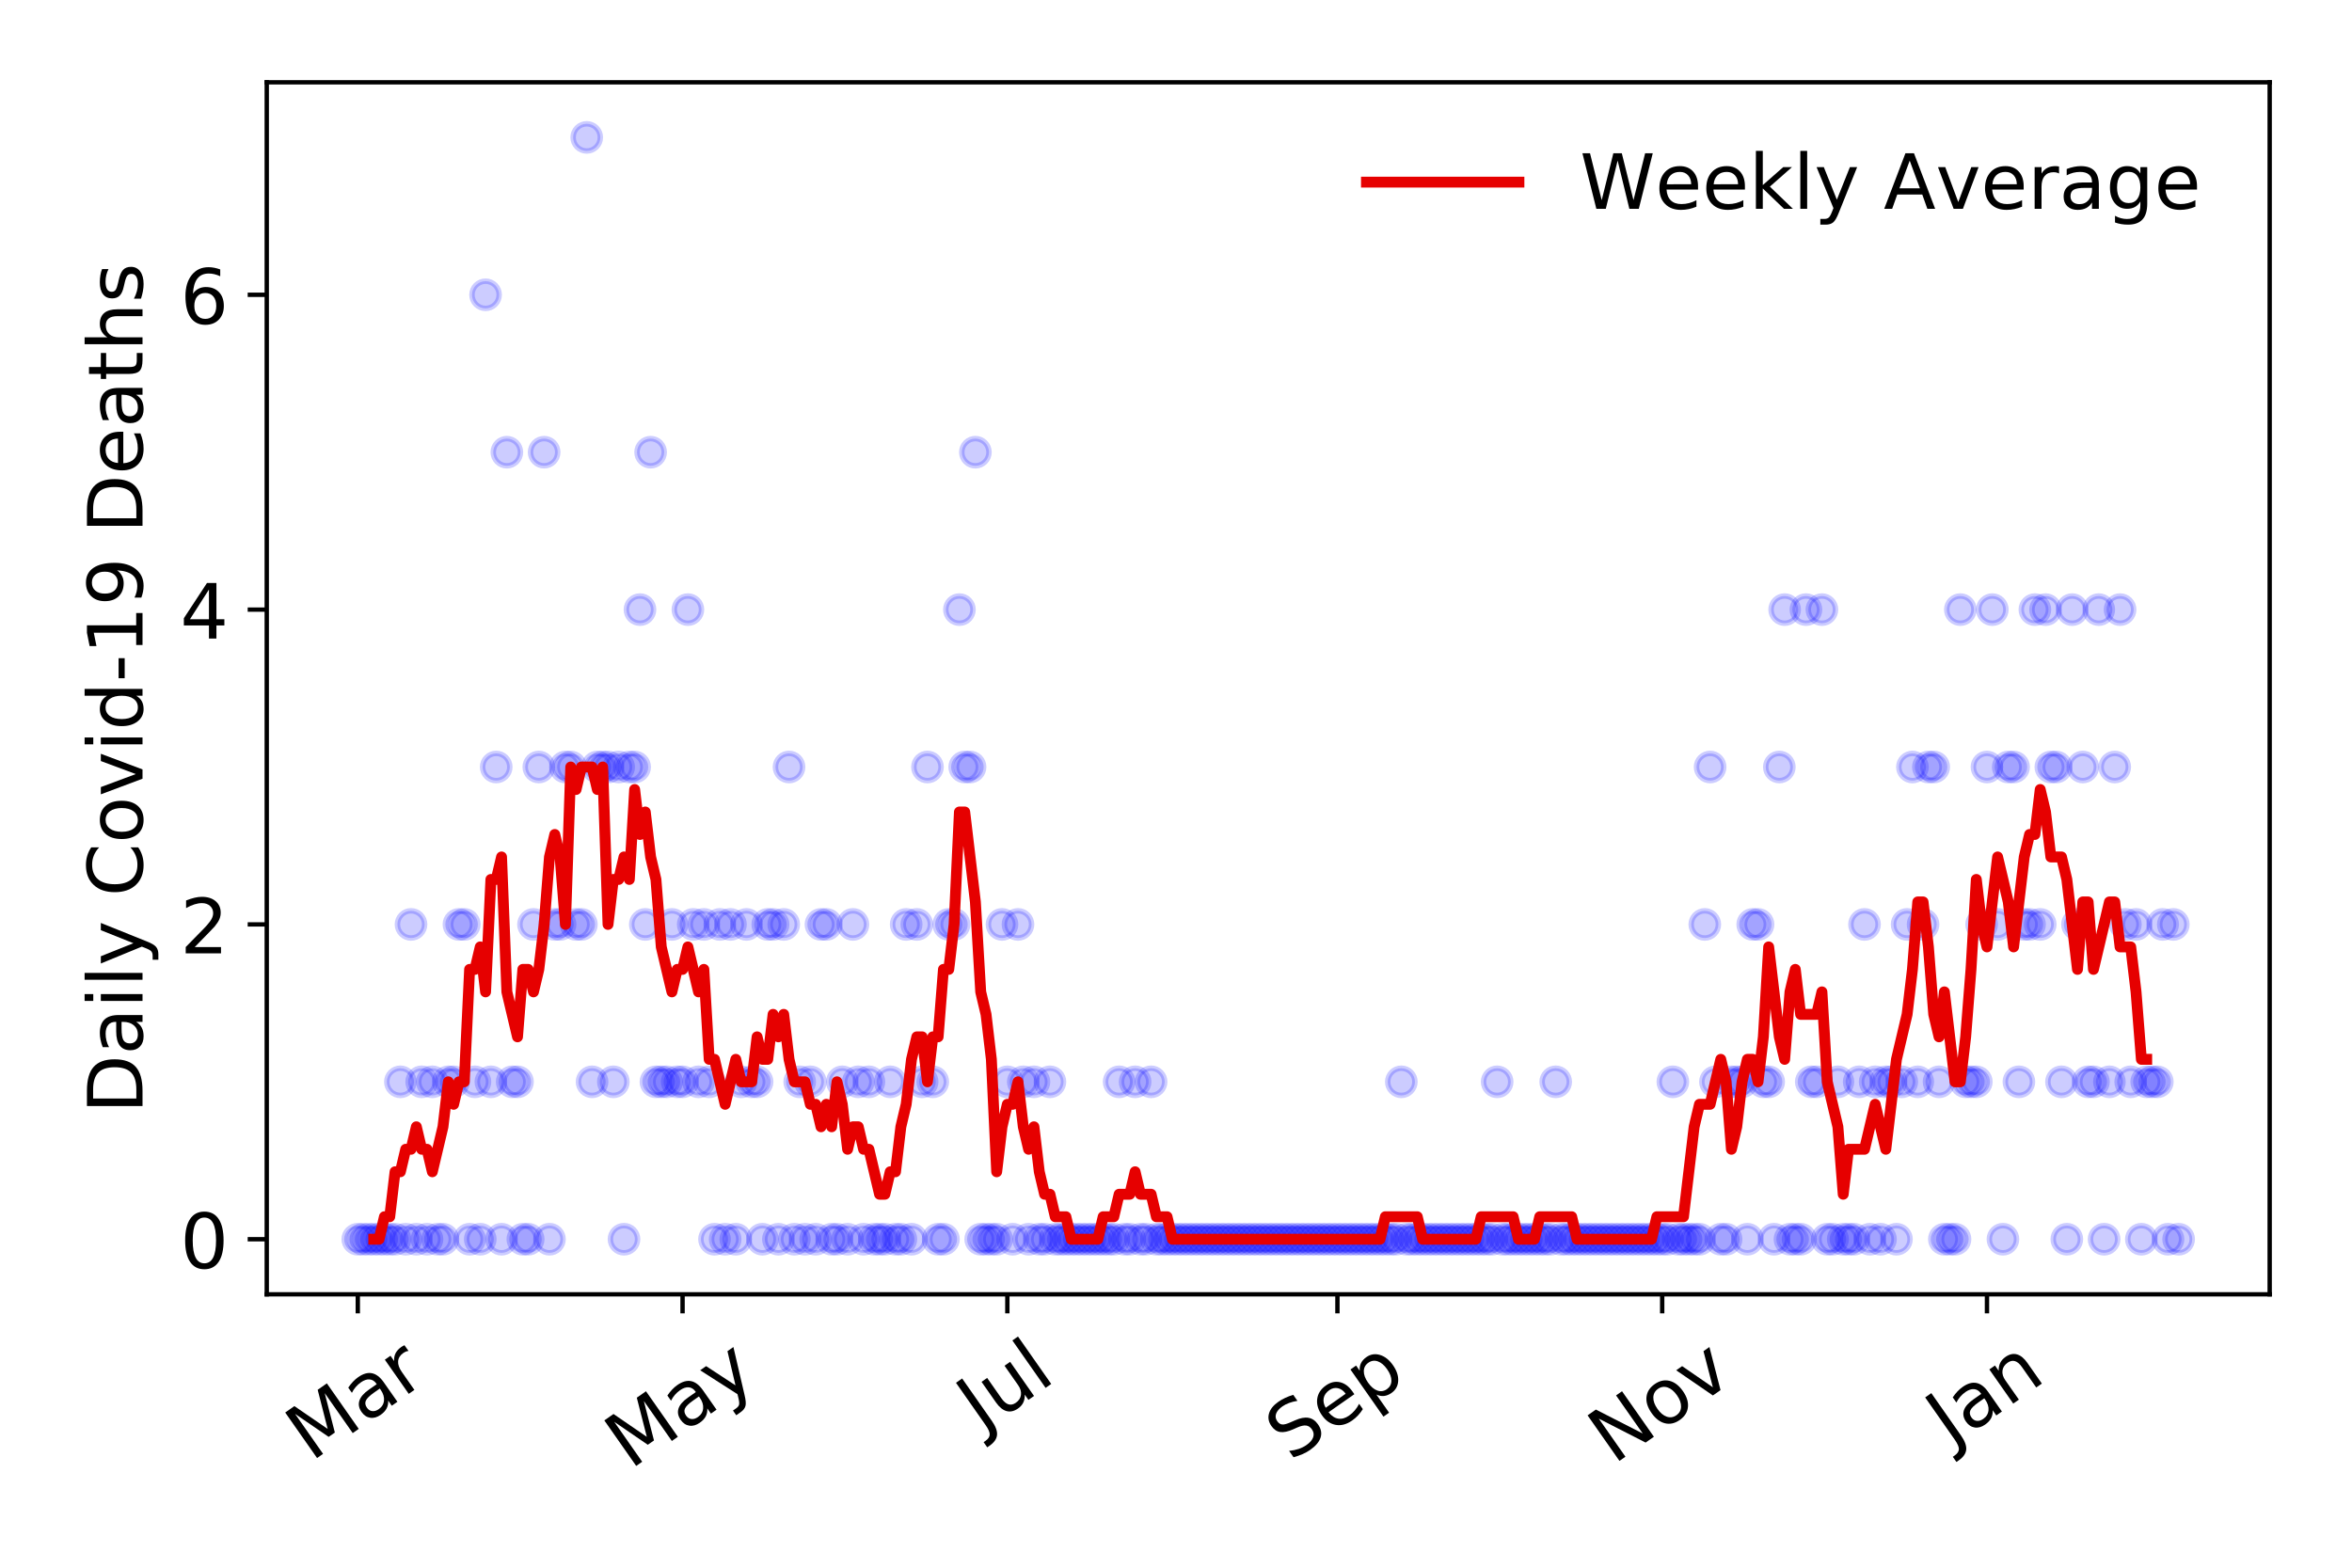 <?xml version="1.0" encoding="utf-8" standalone="no"?>
<!DOCTYPE svg PUBLIC "-//W3C//DTD SVG 1.1//EN"
  "http://www.w3.org/Graphics/SVG/1.1/DTD/svg11.dtd">
<!-- Created with matplotlib (https://matplotlib.org/) -->
<svg height="288pt" version="1.1" viewBox="0 0 432 288" width="432pt" xmlns="http://www.w3.org/2000/svg" xmlns:xlink="http://www.w3.org/1999/xlink">
 <defs>
  <style type="text/css">
*{stroke-linecap:butt;stroke-linejoin:round;}
  </style>
 </defs>
 <g id="figure_1">
  <g id="patch_1">
   <path d="M 0 288 
L 432 288 
L 432 0 
L 0 0 
z
" style="fill:#ffffff;"/>
  </g>
  <g id="axes_1">
   <g id="patch_2">
    <path d="M 48.995 237.778 
L 416.88 237.778 
L 416.88 15.12 
L 48.995 15.12 
z
" style="fill:#ffffff;"/>
   </g>
   <g id="matplotlib.axis_1">
    <g id="xtick_1">
     <g id="line2d_1">
      <defs>
       <path d="M 0 0 
L 0 3.5 
" id="mc2f8c729c9" style="stroke:#000000;stroke-width:0.8;"/>
      </defs>
      <g>
       <use style="stroke:#000000;stroke-width:0.8;" x="65.717" xlink:href="#mc2f8c729c9" y="237.778"/>
      </g>
     </g>
     <g id="text_1">
      <!-- Mar -->
      <defs>
       <path d="M 9.812 72.906 
L 24.516 72.906 
L 43.109 23.297 
L 61.812 72.906 
L 76.516 72.906 
L 76.516 0 
L 66.891 0 
L 66.891 64.016 
L 48.094 14.016 
L 38.188 14.016 
L 19.391 64.016 
L 19.391 0 
L 9.812 0 
z
" id="DejaVuSans-77"/>
       <path d="M 34.281 27.484 
Q 23.391 27.484 19.188 25 
Q 14.984 22.516 14.984 16.5 
Q 14.984 11.719 18.141 8.906 
Q 21.297 6.109 26.703 6.109 
Q 34.188 6.109 38.703 11.406 
Q 43.219 16.703 43.219 25.484 
L 43.219 27.484 
z
M 52.203 31.203 
L 52.203 0 
L 43.219 0 
L 43.219 8.297 
Q 40.141 3.328 35.547 0.953 
Q 30.953 -1.422 24.312 -1.422 
Q 15.922 -1.422 10.953 3.297 
Q 6 8.016 6 15.922 
Q 6 25.141 12.172 29.828 
Q 18.359 34.516 30.609 34.516 
L 43.219 34.516 
L 43.219 35.406 
Q 43.219 41.609 39.141 45 
Q 35.062 48.391 27.688 48.391 
Q 23 48.391 18.547 47.266 
Q 14.109 46.141 10.016 43.891 
L 10.016 52.203 
Q 14.938 54.109 19.578 55.047 
Q 24.219 56 28.609 56 
Q 40.484 56 46.344 49.844 
Q 52.203 43.703 52.203 31.203 
z
" id="DejaVuSans-97"/>
       <path d="M 41.109 46.297 
Q 39.594 47.172 37.812 47.578 
Q 36.031 48 33.891 48 
Q 26.266 48 22.188 43.047 
Q 18.109 38.094 18.109 28.812 
L 18.109 0 
L 9.078 0 
L 9.078 54.688 
L 18.109 54.688 
L 18.109 46.188 
Q 20.953 51.172 25.484 53.578 
Q 30.031 56 36.531 56 
Q 37.453 56 38.578 55.875 
Q 39.703 55.766 41.062 55.516 
z
" id="DejaVuSans-114"/>
      </defs>
      <g transform="translate(57.114 268.643)rotate(-35)scale(0.14 -0.14)">
       <use xlink:href="#DejaVuSans-77"/>
       <use x="86.279" xlink:href="#DejaVuSans-97"/>
       <use x="147.559" xlink:href="#DejaVuSans-114"/>
      </g>
     </g>
    </g>
    <g id="xtick_2">
     <g id="line2d_2">
      <g>
       <use style="stroke:#000000;stroke-width:0.8;" x="125.369" xlink:href="#mc2f8c729c9" y="237.778"/>
      </g>
     </g>
     <g id="text_2">
      <!-- May -->
      <defs>
       <path d="M 32.172 -5.078 
Q 28.375 -14.844 24.75 -17.812 
Q 21.141 -20.797 15.094 -20.797 
L 7.906 -20.797 
L 7.906 -13.281 
L 13.188 -13.281 
Q 16.891 -13.281 18.938 -11.516 
Q 21 -9.766 23.484 -3.219 
L 25.094 0.875 
L 2.984 54.688 
L 12.5 54.688 
L 29.594 11.922 
L 46.688 54.688 
L 56.203 54.688 
z
" id="DejaVuSans-121"/>
      </defs>
      <g transform="translate(115.729 270.094)rotate(-35)scale(0.14 -0.14)">
       <use xlink:href="#DejaVuSans-77"/>
       <use x="86.279" xlink:href="#DejaVuSans-97"/>
       <use x="147.559" xlink:href="#DejaVuSans-121"/>
      </g>
     </g>
    </g>
    <g id="xtick_3">
     <g id="line2d_3">
      <g>
       <use style="stroke:#000000;stroke-width:0.8;" x="185.021" xlink:href="#mc2f8c729c9" y="237.778"/>
      </g>
     </g>
     <g id="text_3">
      <!-- Jul -->
      <defs>
       <path d="M 9.812 72.906 
L 19.672 72.906 
L 19.672 5.078 
Q 19.672 -8.109 14.672 -14.062 
Q 9.672 -20.016 -1.422 -20.016 
L -5.172 -20.016 
L -5.172 -11.719 
L -2.094 -11.719 
Q 4.438 -11.719 7.125 -8.047 
Q 9.812 -4.391 9.812 5.078 
z
" id="DejaVuSans-74"/>
       <path d="M 8.5 21.578 
L 8.5 54.688 
L 17.484 54.688 
L 17.484 21.922 
Q 17.484 14.156 20.5 10.266 
Q 23.531 6.391 29.594 6.391 
Q 36.859 6.391 41.078 11.031 
Q 45.312 15.672 45.312 23.688 
L 45.312 54.688 
L 54.297 54.688 
L 54.297 0 
L 45.312 0 
L 45.312 8.406 
Q 42.047 3.422 37.719 1 
Q 33.406 -1.422 27.688 -1.422 
Q 18.266 -1.422 13.375 4.438 
Q 8.5 10.297 8.5 21.578 
z
M 31.109 56 
z
" id="DejaVuSans-117"/>
       <path d="M 9.422 75.984 
L 18.406 75.984 
L 18.406 0 
L 9.422 0 
z
" id="DejaVuSans-108"/>
      </defs>
      <g transform="translate(180.318 263.181)rotate(-35)scale(0.14 -0.14)">
       <use xlink:href="#DejaVuSans-74"/>
       <use x="29.492" xlink:href="#DejaVuSans-117"/>
       <use x="92.871" xlink:href="#DejaVuSans-108"/>
      </g>
     </g>
    </g>
    <g id="xtick_4">
     <g id="line2d_4">
      <g>
       <use style="stroke:#000000;stroke-width:0.8;" x="245.65" xlink:href="#mc2f8c729c9" y="237.778"/>
      </g>
     </g>
     <g id="text_4">
      <!-- Sep -->
      <defs>
       <path d="M 53.516 70.516 
L 53.516 60.891 
Q 47.906 63.578 42.922 64.891 
Q 37.938 66.219 33.297 66.219 
Q 25.25 66.219 20.875 63.094 
Q 16.5 59.969 16.5 54.203 
Q 16.5 49.359 19.406 46.891 
Q 22.312 44.438 30.422 42.922 
L 36.375 41.703 
Q 47.406 39.594 52.656 34.297 
Q 57.906 29 57.906 20.125 
Q 57.906 9.516 50.797 4.047 
Q 43.703 -1.422 29.984 -1.422 
Q 24.812 -1.422 18.969 -0.25 
Q 13.141 0.922 6.891 3.219 
L 6.891 13.375 
Q 12.891 10.016 18.656 8.297 
Q 24.422 6.594 29.984 6.594 
Q 38.422 6.594 43.016 9.906 
Q 47.609 13.234 47.609 19.391 
Q 47.609 24.75 44.312 27.781 
Q 41.016 30.812 33.5 32.328 
L 27.484 33.5 
Q 16.453 35.688 11.516 40.375 
Q 6.594 45.062 6.594 53.422 
Q 6.594 63.094 13.406 68.656 
Q 20.219 74.219 32.172 74.219 
Q 37.312 74.219 42.625 73.281 
Q 47.953 72.359 53.516 70.516 
z
" id="DejaVuSans-83"/>
       <path d="M 56.203 29.594 
L 56.203 25.203 
L 14.891 25.203 
Q 15.484 15.922 20.484 11.062 
Q 25.484 6.203 34.422 6.203 
Q 39.594 6.203 44.453 7.469 
Q 49.312 8.734 54.109 11.281 
L 54.109 2.781 
Q 49.266 0.734 44.188 -0.344 
Q 39.109 -1.422 33.891 -1.422 
Q 20.797 -1.422 13.156 6.188 
Q 5.516 13.812 5.516 26.812 
Q 5.516 40.234 12.766 48.109 
Q 20.016 56 32.328 56 
Q 43.359 56 49.781 48.891 
Q 56.203 41.797 56.203 29.594 
z
M 47.219 32.234 
Q 47.125 39.594 43.094 43.984 
Q 39.062 48.391 32.422 48.391 
Q 24.906 48.391 20.391 44.141 
Q 15.875 39.891 15.188 32.172 
z
" id="DejaVuSans-101"/>
       <path d="M 18.109 8.203 
L 18.109 -20.797 
L 9.078 -20.797 
L 9.078 54.688 
L 18.109 54.688 
L 18.109 46.391 
Q 20.953 51.266 25.266 53.625 
Q 29.594 56 35.594 56 
Q 45.562 56 51.781 48.094 
Q 58.016 40.188 58.016 27.297 
Q 58.016 14.406 51.781 6.484 
Q 45.562 -1.422 35.594 -1.422 
Q 29.594 -1.422 25.266 0.953 
Q 20.953 3.328 18.109 8.203 
z
M 48.688 27.297 
Q 48.688 37.203 44.609 42.844 
Q 40.531 48.484 33.406 48.484 
Q 26.266 48.484 22.188 42.844 
Q 18.109 37.203 18.109 27.297 
Q 18.109 17.391 22.188 11.75 
Q 26.266 6.109 33.406 6.109 
Q 40.531 6.109 44.609 11.75 
Q 48.688 17.391 48.688 27.297 
z
" id="DejaVuSans-112"/>
      </defs>
      <g transform="translate(237.057 268.629)rotate(-35)scale(0.14 -0.14)">
       <use xlink:href="#DejaVuSans-83"/>
       <use x="63.477" xlink:href="#DejaVuSans-101"/>
       <use x="125" xlink:href="#DejaVuSans-112"/>
      </g>
     </g>
    </g>
    <g id="xtick_5">
     <g id="line2d_5">
      <g>
       <use style="stroke:#000000;stroke-width:0.8;" x="305.302" xlink:href="#mc2f8c729c9" y="237.778"/>
      </g>
     </g>
     <g id="text_5">
      <!-- Nov -->
      <defs>
       <path d="M 9.812 72.906 
L 23.094 72.906 
L 55.422 11.922 
L 55.422 72.906 
L 64.984 72.906 
L 64.984 0 
L 51.703 0 
L 19.391 60.984 
L 19.391 0 
L 9.812 0 
z
" id="DejaVuSans-78"/>
       <path d="M 30.609 48.391 
Q 23.391 48.391 19.188 42.75 
Q 14.984 37.109 14.984 27.297 
Q 14.984 17.484 19.156 11.844 
Q 23.344 6.203 30.609 6.203 
Q 37.797 6.203 41.984 11.859 
Q 46.188 17.531 46.188 27.297 
Q 46.188 37.016 41.984 42.703 
Q 37.797 48.391 30.609 48.391 
z
M 30.609 56 
Q 42.328 56 49.016 48.375 
Q 55.719 40.766 55.719 27.297 
Q 55.719 13.875 49.016 6.219 
Q 42.328 -1.422 30.609 -1.422 
Q 18.844 -1.422 12.172 6.219 
Q 5.516 13.875 5.516 27.297 
Q 5.516 40.766 12.172 48.375 
Q 18.844 56 30.609 56 
z
" id="DejaVuSans-111"/>
       <path d="M 2.984 54.688 
L 12.5 54.688 
L 29.594 8.797 
L 46.688 54.688 
L 56.203 54.688 
L 35.688 0 
L 23.484 0 
z
" id="DejaVuSans-118"/>
      </defs>
      <g transform="translate(296.326 269.166)rotate(-35)scale(0.14 -0.14)">
       <use xlink:href="#DejaVuSans-78"/>
       <use x="74.805" xlink:href="#DejaVuSans-111"/>
       <use x="135.986" xlink:href="#DejaVuSans-118"/>
      </g>
     </g>
    </g>
    <g id="xtick_6">
     <g id="line2d_6">
      <g>
       <use style="stroke:#000000;stroke-width:0.8;" x="364.954" xlink:href="#mc2f8c729c9" y="237.778"/>
      </g>
     </g>
     <g id="text_6">
      <!-- Jan -->
      <defs>
       <path d="M 54.891 33.016 
L 54.891 0 
L 45.906 0 
L 45.906 32.719 
Q 45.906 40.484 42.875 44.328 
Q 39.844 48.188 33.797 48.188 
Q 26.516 48.188 22.312 43.547 
Q 18.109 38.922 18.109 30.906 
L 18.109 0 
L 9.078 0 
L 9.078 54.688 
L 18.109 54.688 
L 18.109 46.188 
Q 21.344 51.125 25.703 53.562 
Q 30.078 56 35.797 56 
Q 45.219 56 50.047 50.172 
Q 54.891 44.344 54.891 33.016 
z
" id="DejaVuSans-110"/>
      </defs>
      <g transform="translate(358.33 265.871)rotate(-35)scale(0.14 -0.14)">
       <use xlink:href="#DejaVuSans-74"/>
       <use x="29.492" xlink:href="#DejaVuSans-97"/>
       <use x="90.771" xlink:href="#DejaVuSans-110"/>
      </g>
     </g>
    </g>
   </g>
   <g id="matplotlib.axis_2">
    <g id="ytick_1">
     <g id="line2d_7">
      <defs>
       <path d="M 0 0 
L -3.5 0 
" id="m46bde38ef6" style="stroke:#000000;stroke-width:0.8;"/>
      </defs>
      <g>
       <use style="stroke:#000000;stroke-width:0.8;" x="48.995" xlink:href="#m46bde38ef6" y="227.657"/>
      </g>
     </g>
     <g id="text_7">
      <!-- 0 -->
      <defs>
       <path d="M 31.781 66.406 
Q 24.172 66.406 20.328 58.906 
Q 16.5 51.422 16.5 36.375 
Q 16.5 21.391 20.328 13.891 
Q 24.172 6.391 31.781 6.391 
Q 39.453 6.391 43.281 13.891 
Q 47.125 21.391 47.125 36.375 
Q 47.125 51.422 43.281 58.906 
Q 39.453 66.406 31.781 66.406 
z
M 31.781 74.219 
Q 44.047 74.219 50.516 64.516 
Q 56.984 54.828 56.984 36.375 
Q 56.984 17.969 50.516 8.266 
Q 44.047 -1.422 31.781 -1.422 
Q 19.531 -1.422 13.062 8.266 
Q 6.594 17.969 6.594 36.375 
Q 6.594 54.828 13.062 64.516 
Q 19.531 74.219 31.781 74.219 
z
" id="DejaVuSans-48"/>
      </defs>
      <g transform="translate(33.087 232.976)scale(0.14 -0.14)">
       <use xlink:href="#DejaVuSans-48"/>
      </g>
     </g>
    </g>
    <g id="ytick_2">
     <g id="line2d_8">
      <g>
       <use style="stroke:#000000;stroke-width:0.8;" x="48.995" xlink:href="#m46bde38ef6" y="169.824"/>
      </g>
     </g>
     <g id="text_8">
      <!-- 2 -->
      <defs>
       <path d="M 19.188 8.297 
L 53.609 8.297 
L 53.609 0 
L 7.328 0 
L 7.328 8.297 
Q 12.938 14.109 22.625 23.891 
Q 32.328 33.688 34.812 36.531 
Q 39.547 41.844 41.422 45.531 
Q 43.312 49.219 43.312 52.781 
Q 43.312 58.594 39.234 62.25 
Q 35.156 65.922 28.609 65.922 
Q 23.969 65.922 18.812 64.312 
Q 13.672 62.703 7.812 59.422 
L 7.812 69.391 
Q 13.766 71.781 18.938 73 
Q 24.125 74.219 28.422 74.219 
Q 39.75 74.219 46.484 68.547 
Q 53.219 62.891 53.219 53.422 
Q 53.219 48.922 51.531 44.891 
Q 49.859 40.875 45.406 35.406 
Q 44.188 33.984 37.641 27.219 
Q 31.109 20.453 19.188 8.297 
z
" id="DejaVuSans-50"/>
      </defs>
      <g transform="translate(33.087 175.143)scale(0.14 -0.14)">
       <use xlink:href="#DejaVuSans-50"/>
      </g>
     </g>
    </g>
    <g id="ytick_3">
     <g id="line2d_9">
      <g>
       <use style="stroke:#000000;stroke-width:0.8;" x="48.995" xlink:href="#m46bde38ef6" y="111.991"/>
      </g>
     </g>
     <g id="text_9">
      <!-- 4 -->
      <defs>
       <path d="M 37.797 64.312 
L 12.891 25.391 
L 37.797 25.391 
z
M 35.203 72.906 
L 47.609 72.906 
L 47.609 25.391 
L 58.016 25.391 
L 58.016 17.188 
L 47.609 17.188 
L 47.609 0 
L 37.797 0 
L 37.797 17.188 
L 4.891 17.188 
L 4.891 26.703 
z
" id="DejaVuSans-52"/>
      </defs>
      <g transform="translate(33.087 117.31)scale(0.14 -0.14)">
       <use xlink:href="#DejaVuSans-52"/>
      </g>
     </g>
    </g>
    <g id="ytick_4">
     <g id="line2d_10">
      <g>
       <use style="stroke:#000000;stroke-width:0.8;" x="48.995" xlink:href="#m46bde38ef6" y="54.157"/>
      </g>
     </g>
     <g id="text_10">
      <!-- 6 -->
      <defs>
       <path d="M 33.016 40.375 
Q 26.375 40.375 22.484 35.828 
Q 18.609 31.297 18.609 23.391 
Q 18.609 15.531 22.484 10.953 
Q 26.375 6.391 33.016 6.391 
Q 39.656 6.391 43.531 10.953 
Q 47.406 15.531 47.406 23.391 
Q 47.406 31.297 43.531 35.828 
Q 39.656 40.375 33.016 40.375 
z
M 52.594 71.297 
L 52.594 62.312 
Q 48.875 64.062 45.094 64.984 
Q 41.312 65.922 37.594 65.922 
Q 27.828 65.922 22.672 59.328 
Q 17.531 52.734 16.797 39.406 
Q 19.672 43.656 24.016 45.922 
Q 28.375 48.188 33.594 48.188 
Q 44.578 48.188 50.953 41.516 
Q 57.328 34.859 57.328 23.391 
Q 57.328 12.156 50.688 5.359 
Q 44.047 -1.422 33.016 -1.422 
Q 20.359 -1.422 13.672 8.266 
Q 6.984 17.969 6.984 36.375 
Q 6.984 53.656 15.188 63.938 
Q 23.391 74.219 37.203 74.219 
Q 40.922 74.219 44.703 73.484 
Q 48.484 72.75 52.594 71.297 
z
" id="DejaVuSans-54"/>
      </defs>
      <g transform="translate(33.087 59.476)scale(0.14 -0.14)">
       <use xlink:href="#DejaVuSans-54"/>
      </g>
     </g>
    </g>
    <g id="text_11">
     <!-- Daily Covid-19 Deaths -->
     <defs>
      <path d="M 19.672 64.797 
L 19.672 8.109 
L 31.594 8.109 
Q 46.688 8.109 53.688 14.938 
Q 60.688 21.781 60.688 36.531 
Q 60.688 51.172 53.688 57.984 
Q 46.688 64.797 31.594 64.797 
z
M 9.812 72.906 
L 30.078 72.906 
Q 51.266 72.906 61.172 64.094 
Q 71.094 55.281 71.094 36.531 
Q 71.094 17.672 61.125 8.828 
Q 51.172 0 30.078 0 
L 9.812 0 
z
" id="DejaVuSans-68"/>
      <path d="M 9.422 54.688 
L 18.406 54.688 
L 18.406 0 
L 9.422 0 
z
M 9.422 75.984 
L 18.406 75.984 
L 18.406 64.594 
L 9.422 64.594 
z
" id="DejaVuSans-105"/>
      <path id="DejaVuSans-32"/>
      <path d="M 64.406 67.281 
L 64.406 56.891 
Q 59.422 61.531 53.781 63.812 
Q 48.141 66.109 41.797 66.109 
Q 29.297 66.109 22.656 58.469 
Q 16.016 50.828 16.016 36.375 
Q 16.016 21.969 22.656 14.328 
Q 29.297 6.688 41.797 6.688 
Q 48.141 6.688 53.781 8.984 
Q 59.422 11.281 64.406 15.922 
L 64.406 5.609 
Q 59.234 2.094 53.438 0.328 
Q 47.656 -1.422 41.219 -1.422 
Q 24.656 -1.422 15.125 8.703 
Q 5.609 18.844 5.609 36.375 
Q 5.609 53.953 15.125 64.078 
Q 24.656 74.219 41.219 74.219 
Q 47.75 74.219 53.531 72.484 
Q 59.328 70.75 64.406 67.281 
z
" id="DejaVuSans-67"/>
      <path d="M 45.406 46.391 
L 45.406 75.984 
L 54.391 75.984 
L 54.391 0 
L 45.406 0 
L 45.406 8.203 
Q 42.578 3.328 38.25 0.953 
Q 33.938 -1.422 27.875 -1.422 
Q 17.969 -1.422 11.734 6.484 
Q 5.516 14.406 5.516 27.297 
Q 5.516 40.188 11.734 48.094 
Q 17.969 56 27.875 56 
Q 33.938 56 38.25 53.625 
Q 42.578 51.266 45.406 46.391 
z
M 14.797 27.297 
Q 14.797 17.391 18.875 11.75 
Q 22.953 6.109 30.078 6.109 
Q 37.203 6.109 41.297 11.75 
Q 45.406 17.391 45.406 27.297 
Q 45.406 37.203 41.297 42.844 
Q 37.203 48.484 30.078 48.484 
Q 22.953 48.484 18.875 42.844 
Q 14.797 37.203 14.797 27.297 
z
" id="DejaVuSans-100"/>
      <path d="M 4.891 31.391 
L 31.203 31.391 
L 31.203 23.391 
L 4.891 23.391 
z
" id="DejaVuSans-45"/>
      <path d="M 12.406 8.297 
L 28.516 8.297 
L 28.516 63.922 
L 10.984 60.406 
L 10.984 69.391 
L 28.422 72.906 
L 38.281 72.906 
L 38.281 8.297 
L 54.391 8.297 
L 54.391 0 
L 12.406 0 
z
" id="DejaVuSans-49"/>
      <path d="M 10.984 1.516 
L 10.984 10.5 
Q 14.703 8.734 18.5 7.812 
Q 22.312 6.891 25.984 6.891 
Q 35.75 6.891 40.891 13.453 
Q 46.047 20.016 46.781 33.406 
Q 43.953 29.203 39.594 26.953 
Q 35.25 24.703 29.984 24.703 
Q 19.047 24.703 12.672 31.312 
Q 6.297 37.938 6.297 49.422 
Q 6.297 60.641 12.938 67.422 
Q 19.578 74.219 30.609 74.219 
Q 43.266 74.219 49.922 64.516 
Q 56.594 54.828 56.594 36.375 
Q 56.594 19.141 48.406 8.859 
Q 40.234 -1.422 26.422 -1.422 
Q 22.703 -1.422 18.891 -0.688 
Q 15.094 0.047 10.984 1.516 
z
M 30.609 32.422 
Q 37.25 32.422 41.125 36.953 
Q 45.016 41.5 45.016 49.422 
Q 45.016 57.281 41.125 61.844 
Q 37.25 66.406 30.609 66.406 
Q 23.969 66.406 20.094 61.844 
Q 16.219 57.281 16.219 49.422 
Q 16.219 41.5 20.094 36.953 
Q 23.969 32.422 30.609 32.422 
z
" id="DejaVuSans-57"/>
      <path d="M 18.312 70.219 
L 18.312 54.688 
L 36.812 54.688 
L 36.812 47.703 
L 18.312 47.703 
L 18.312 18.016 
Q 18.312 11.328 20.141 9.422 
Q 21.969 7.516 27.594 7.516 
L 36.812 7.516 
L 36.812 0 
L 27.594 0 
Q 17.188 0 13.234 3.875 
Q 9.281 7.766 9.281 18.016 
L 9.281 47.703 
L 2.688 47.703 
L 2.688 54.688 
L 9.281 54.688 
L 9.281 70.219 
z
" id="DejaVuSans-116"/>
      <path d="M 54.891 33.016 
L 54.891 0 
L 45.906 0 
L 45.906 32.719 
Q 45.906 40.484 42.875 44.328 
Q 39.844 48.188 33.797 48.188 
Q 26.516 48.188 22.312 43.547 
Q 18.109 38.922 18.109 30.906 
L 18.109 0 
L 9.078 0 
L 9.078 75.984 
L 18.109 75.984 
L 18.109 46.188 
Q 21.344 51.125 25.703 53.562 
Q 30.078 56 35.797 56 
Q 45.219 56 50.047 50.172 
Q 54.891 44.344 54.891 33.016 
z
" id="DejaVuSans-104"/>
      <path d="M 44.281 53.078 
L 44.281 44.578 
Q 40.484 46.531 36.375 47.5 
Q 32.281 48.484 27.875 48.484 
Q 21.188 48.484 17.844 46.438 
Q 14.5 44.391 14.5 40.281 
Q 14.5 37.156 16.891 35.375 
Q 19.281 33.594 26.516 31.984 
L 29.594 31.297 
Q 39.156 29.25 43.188 25.516 
Q 47.219 21.781 47.219 15.094 
Q 47.219 7.469 41.188 3.016 
Q 35.156 -1.422 24.609 -1.422 
Q 20.219 -1.422 15.453 -0.562 
Q 10.688 0.297 5.422 2 
L 5.422 11.281 
Q 10.406 8.688 15.234 7.391 
Q 20.062 6.109 24.812 6.109 
Q 31.156 6.109 34.562 8.281 
Q 37.984 10.453 37.984 14.406 
Q 37.984 18.062 35.516 20.016 
Q 33.062 21.969 24.703 23.781 
L 21.578 24.516 
Q 13.234 26.266 9.516 29.906 
Q 5.812 33.547 5.812 39.891 
Q 5.812 47.609 11.281 51.797 
Q 16.75 56 26.812 56 
Q 31.781 56 36.172 55.266 
Q 40.578 54.547 44.281 53.078 
z
" id="DejaVuSans-115"/>
     </defs>
     <g transform="translate(26.176 204.56)rotate(-90)scale(0.14 -0.14)">
      <use xlink:href="#DejaVuSans-68"/>
      <use x="77.002" xlink:href="#DejaVuSans-97"/>
      <use x="138.281" xlink:href="#DejaVuSans-105"/>
      <use x="166.064" xlink:href="#DejaVuSans-108"/>
      <use x="193.848" xlink:href="#DejaVuSans-121"/>
      <use x="253.027" xlink:href="#DejaVuSans-32"/>
      <use x="284.814" xlink:href="#DejaVuSans-67"/>
      <use x="354.639" xlink:href="#DejaVuSans-111"/>
      <use x="415.82" xlink:href="#DejaVuSans-118"/>
      <use x="475" xlink:href="#DejaVuSans-105"/>
      <use x="502.783" xlink:href="#DejaVuSans-100"/>
      <use x="566.26" xlink:href="#DejaVuSans-45"/>
      <use x="602.344" xlink:href="#DejaVuSans-49"/>
      <use x="665.967" xlink:href="#DejaVuSans-57"/>
      <use x="729.59" xlink:href="#DejaVuSans-32"/>
      <use x="761.377" xlink:href="#DejaVuSans-68"/>
      <use x="838.379" xlink:href="#DejaVuSans-101"/>
      <use x="899.902" xlink:href="#DejaVuSans-97"/>
      <use x="961.182" xlink:href="#DejaVuSans-116"/>
      <use x="1000.391" xlink:href="#DejaVuSans-104"/>
      <use x="1063.77" xlink:href="#DejaVuSans-115"/>
     </g>
    </g>
   </g>
   <g id="line2d_11">
    <defs>
     <path d="M 0 2.5 
C 0.663 2.5 1.299 2.237 1.768 1.768 
C 2.237 1.299 2.5 0.663 2.5 0 
C 2.5 -0.663 2.237 -1.299 1.768 -1.768 
C 1.299 -2.237 0.663 -2.5 0 -2.5 
C -0.663 -2.5 -1.299 -2.237 -1.768 -1.768 
C -2.237 -1.299 -2.5 -0.663 -2.5 0 
C -2.5 0.663 -2.237 1.299 -1.768 1.768 
C -1.299 2.237 -0.663 2.5 0 2.5 
z
" id="m1961c2c00f" style="stroke:#0000ff;stroke-opacity:0.2;"/>
    </defs>
    <g clip-path="url(#pd8b7f278ea)">
     <use style="fill:#0000ff;fill-opacity:0.2;stroke:#0000ff;stroke-opacity:0.2;" x="65.717" xlink:href="#m1961c2c00f" y="227.657"/>
     <use style="fill:#0000ff;fill-opacity:0.2;stroke:#0000ff;stroke-opacity:0.2;" x="66.695" xlink:href="#m1961c2c00f" y="227.657"/>
     <use style="fill:#0000ff;fill-opacity:0.2;stroke:#0000ff;stroke-opacity:0.2;" x="67.673" xlink:href="#m1961c2c00f" y="227.657"/>
     <use style="fill:#0000ff;fill-opacity:0.2;stroke:#0000ff;stroke-opacity:0.2;" x="68.651" xlink:href="#m1961c2c00f" y="227.657"/>
     <use style="fill:#0000ff;fill-opacity:0.2;stroke:#0000ff;stroke-opacity:0.2;" x="69.629" xlink:href="#m1961c2c00f" y="227.657"/>
     <use style="fill:#0000ff;fill-opacity:0.2;stroke:#0000ff;stroke-opacity:0.2;" x="70.607" xlink:href="#m1961c2c00f" y="227.657"/>
     <use style="fill:#0000ff;fill-opacity:0.2;stroke:#0000ff;stroke-opacity:0.2;" x="71.584" xlink:href="#m1961c2c00f" y="227.657"/>
     <use style="fill:#0000ff;fill-opacity:0.2;stroke:#0000ff;stroke-opacity:0.2;" x="72.562" xlink:href="#m1961c2c00f" y="227.657"/>
     <use style="fill:#0000ff;fill-opacity:0.2;stroke:#0000ff;stroke-opacity:0.2;" x="73.54" xlink:href="#m1961c2c00f" y="198.741"/>
     <use style="fill:#0000ff;fill-opacity:0.2;stroke:#0000ff;stroke-opacity:0.2;" x="74.518" xlink:href="#m1961c2c00f" y="227.657"/>
     <use style="fill:#0000ff;fill-opacity:0.2;stroke:#0000ff;stroke-opacity:0.2;" x="75.496" xlink:href="#m1961c2c00f" y="169.824"/>
     <use style="fill:#0000ff;fill-opacity:0.2;stroke:#0000ff;stroke-opacity:0.2;" x="76.474" xlink:href="#m1961c2c00f" y="227.657"/>
     <use style="fill:#0000ff;fill-opacity:0.2;stroke:#0000ff;stroke-opacity:0.2;" x="77.452" xlink:href="#m1961c2c00f" y="198.741"/>
     <use style="fill:#0000ff;fill-opacity:0.2;stroke:#0000ff;stroke-opacity:0.2;" x="78.43" xlink:href="#m1961c2c00f" y="227.657"/>
     <use style="fill:#0000ff;fill-opacity:0.2;stroke:#0000ff;stroke-opacity:0.2;" x="79.408" xlink:href="#m1961c2c00f" y="198.741"/>
     <use style="fill:#0000ff;fill-opacity:0.2;stroke:#0000ff;stroke-opacity:0.2;" x="80.386" xlink:href="#m1961c2c00f" y="227.657"/>
     <use style="fill:#0000ff;fill-opacity:0.2;stroke:#0000ff;stroke-opacity:0.2;" x="81.363" xlink:href="#m1961c2c00f" y="227.657"/>
     <use style="fill:#0000ff;fill-opacity:0.2;stroke:#0000ff;stroke-opacity:0.2;" x="82.341" xlink:href="#m1961c2c00f" y="198.741"/>
     <use style="fill:#0000ff;fill-opacity:0.2;stroke:#0000ff;stroke-opacity:0.2;" x="83.319" xlink:href="#m1961c2c00f" y="198.741"/>
     <use style="fill:#0000ff;fill-opacity:0.2;stroke:#0000ff;stroke-opacity:0.2;" x="84.297" xlink:href="#m1961c2c00f" y="169.824"/>
     <use style="fill:#0000ff;fill-opacity:0.2;stroke:#0000ff;stroke-opacity:0.2;" x="85.275" xlink:href="#m1961c2c00f" y="169.824"/>
     <use style="fill:#0000ff;fill-opacity:0.2;stroke:#0000ff;stroke-opacity:0.2;" x="86.253" xlink:href="#m1961c2c00f" y="227.657"/>
     <use style="fill:#0000ff;fill-opacity:0.2;stroke:#0000ff;stroke-opacity:0.2;" x="87.231" xlink:href="#m1961c2c00f" y="198.741"/>
     <use style="fill:#0000ff;fill-opacity:0.2;stroke:#0000ff;stroke-opacity:0.2;" x="88.209" xlink:href="#m1961c2c00f" y="227.657"/>
     <use style="fill:#0000ff;fill-opacity:0.2;stroke:#0000ff;stroke-opacity:0.2;" x="89.187" xlink:href="#m1961c2c00f" y="54.157"/>
     <use style="fill:#0000ff;fill-opacity:0.2;stroke:#0000ff;stroke-opacity:0.2;" x="90.164" xlink:href="#m1961c2c00f" y="198.741"/>
     <use style="fill:#0000ff;fill-opacity:0.2;stroke:#0000ff;stroke-opacity:0.2;" x="91.142" xlink:href="#m1961c2c00f" y="140.907"/>
     <use style="fill:#0000ff;fill-opacity:0.2;stroke:#0000ff;stroke-opacity:0.2;" x="92.12" xlink:href="#m1961c2c00f" y="227.657"/>
     <use style="fill:#0000ff;fill-opacity:0.2;stroke:#0000ff;stroke-opacity:0.2;" x="93.098" xlink:href="#m1961c2c00f" y="83.074"/>
     <use style="fill:#0000ff;fill-opacity:0.2;stroke:#0000ff;stroke-opacity:0.2;" x="94.076" xlink:href="#m1961c2c00f" y="198.741"/>
     <use style="fill:#0000ff;fill-opacity:0.2;stroke:#0000ff;stroke-opacity:0.2;" x="95.054" xlink:href="#m1961c2c00f" y="198.741"/>
     <use style="fill:#0000ff;fill-opacity:0.2;stroke:#0000ff;stroke-opacity:0.2;" x="96.032" xlink:href="#m1961c2c00f" y="227.657"/>
     <use style="fill:#0000ff;fill-opacity:0.2;stroke:#0000ff;stroke-opacity:0.2;" x="97.01" xlink:href="#m1961c2c00f" y="227.657"/>
     <use style="fill:#0000ff;fill-opacity:0.2;stroke:#0000ff;stroke-opacity:0.2;" x="97.988" xlink:href="#m1961c2c00f" y="169.824"/>
     <use style="fill:#0000ff;fill-opacity:0.2;stroke:#0000ff;stroke-opacity:0.2;" x="98.966" xlink:href="#m1961c2c00f" y="140.907"/>
     <use style="fill:#0000ff;fill-opacity:0.2;stroke:#0000ff;stroke-opacity:0.2;" x="99.943" xlink:href="#m1961c2c00f" y="83.074"/>
     <use style="fill:#0000ff;fill-opacity:0.2;stroke:#0000ff;stroke-opacity:0.2;" x="100.921" xlink:href="#m1961c2c00f" y="227.657"/>
     <use style="fill:#0000ff;fill-opacity:0.2;stroke:#0000ff;stroke-opacity:0.2;" x="101.899" xlink:href="#m1961c2c00f" y="169.824"/>
     <use style="fill:#0000ff;fill-opacity:0.2;stroke:#0000ff;stroke-opacity:0.2;" x="102.877" xlink:href="#m1961c2c00f" y="169.824"/>
     <use style="fill:#0000ff;fill-opacity:0.2;stroke:#0000ff;stroke-opacity:0.2;" x="103.855" xlink:href="#m1961c2c00f" y="140.907"/>
     <use style="fill:#0000ff;fill-opacity:0.2;stroke:#0000ff;stroke-opacity:0.2;" x="104.833" xlink:href="#m1961c2c00f" y="140.907"/>
     <use style="fill:#0000ff;fill-opacity:0.2;stroke:#0000ff;stroke-opacity:0.2;" x="105.811" xlink:href="#m1961c2c00f" y="169.824"/>
     <use style="fill:#0000ff;fill-opacity:0.2;stroke:#0000ff;stroke-opacity:0.2;" x="106.789" xlink:href="#m1961c2c00f" y="169.824"/>
     <use style="fill:#0000ff;fill-opacity:0.2;stroke:#0000ff;stroke-opacity:0.2;" x="107.767" xlink:href="#m1961c2c00f" y="25.241"/>
     <use style="fill:#0000ff;fill-opacity:0.2;stroke:#0000ff;stroke-opacity:0.2;" x="108.745" xlink:href="#m1961c2c00f" y="198.741"/>
     <use style="fill:#0000ff;fill-opacity:0.2;stroke:#0000ff;stroke-opacity:0.2;" x="109.722" xlink:href="#m1961c2c00f" y="140.907"/>
     <use style="fill:#0000ff;fill-opacity:0.2;stroke:#0000ff;stroke-opacity:0.2;" x="110.7" xlink:href="#m1961c2c00f" y="140.907"/>
     <use style="fill:#0000ff;fill-opacity:0.2;stroke:#0000ff;stroke-opacity:0.2;" x="111.678" xlink:href="#m1961c2c00f" y="140.907"/>
     <use style="fill:#0000ff;fill-opacity:0.2;stroke:#0000ff;stroke-opacity:0.2;" x="112.656" xlink:href="#m1961c2c00f" y="198.741"/>
     <use style="fill:#0000ff;fill-opacity:0.2;stroke:#0000ff;stroke-opacity:0.2;" x="113.634" xlink:href="#m1961c2c00f" y="140.907"/>
     <use style="fill:#0000ff;fill-opacity:0.2;stroke:#0000ff;stroke-opacity:0.2;" x="114.612" xlink:href="#m1961c2c00f" y="227.657"/>
     <use style="fill:#0000ff;fill-opacity:0.2;stroke:#0000ff;stroke-opacity:0.2;" x="115.59" xlink:href="#m1961c2c00f" y="140.907"/>
     <use style="fill:#0000ff;fill-opacity:0.2;stroke:#0000ff;stroke-opacity:0.2;" x="116.568" xlink:href="#m1961c2c00f" y="140.907"/>
     <use style="fill:#0000ff;fill-opacity:0.2;stroke:#0000ff;stroke-opacity:0.2;" x="117.546" xlink:href="#m1961c2c00f" y="111.991"/>
     <use style="fill:#0000ff;fill-opacity:0.2;stroke:#0000ff;stroke-opacity:0.2;" x="118.524" xlink:href="#m1961c2c00f" y="169.824"/>
     <use style="fill:#0000ff;fill-opacity:0.2;stroke:#0000ff;stroke-opacity:0.2;" x="119.501" xlink:href="#m1961c2c00f" y="83.074"/>
     <use style="fill:#0000ff;fill-opacity:0.2;stroke:#0000ff;stroke-opacity:0.2;" x="120.479" xlink:href="#m1961c2c00f" y="198.741"/>
     <use style="fill:#0000ff;fill-opacity:0.2;stroke:#0000ff;stroke-opacity:0.2;" x="121.457" xlink:href="#m1961c2c00f" y="198.741"/>
     <use style="fill:#0000ff;fill-opacity:0.2;stroke:#0000ff;stroke-opacity:0.2;" x="122.435" xlink:href="#m1961c2c00f" y="198.741"/>
     <use style="fill:#0000ff;fill-opacity:0.2;stroke:#0000ff;stroke-opacity:0.2;" x="123.413" xlink:href="#m1961c2c00f" y="169.824"/>
     <use style="fill:#0000ff;fill-opacity:0.2;stroke:#0000ff;stroke-opacity:0.2;" x="124.391" xlink:href="#m1961c2c00f" y="198.741"/>
     <use style="fill:#0000ff;fill-opacity:0.2;stroke:#0000ff;stroke-opacity:0.2;" x="125.369" xlink:href="#m1961c2c00f" y="198.741"/>
     <use style="fill:#0000ff;fill-opacity:0.2;stroke:#0000ff;stroke-opacity:0.2;" x="126.347" xlink:href="#m1961c2c00f" y="111.991"/>
     <use style="fill:#0000ff;fill-opacity:0.2;stroke:#0000ff;stroke-opacity:0.2;" x="127.325" xlink:href="#m1961c2c00f" y="169.824"/>
     <use style="fill:#0000ff;fill-opacity:0.2;stroke:#0000ff;stroke-opacity:0.2;" x="128.302" xlink:href="#m1961c2c00f" y="198.741"/>
     <use style="fill:#0000ff;fill-opacity:0.2;stroke:#0000ff;stroke-opacity:0.2;" x="129.28" xlink:href="#m1961c2c00f" y="169.824"/>
     <use style="fill:#0000ff;fill-opacity:0.2;stroke:#0000ff;stroke-opacity:0.2;" x="130.258" xlink:href="#m1961c2c00f" y="198.741"/>
     <use style="fill:#0000ff;fill-opacity:0.2;stroke:#0000ff;stroke-opacity:0.2;" x="131.236" xlink:href="#m1961c2c00f" y="227.657"/>
     <use style="fill:#0000ff;fill-opacity:0.2;stroke:#0000ff;stroke-opacity:0.2;" x="132.214" xlink:href="#m1961c2c00f" y="169.824"/>
     <use style="fill:#0000ff;fill-opacity:0.2;stroke:#0000ff;stroke-opacity:0.2;" x="133.192" xlink:href="#m1961c2c00f" y="227.657"/>
     <use style="fill:#0000ff;fill-opacity:0.2;stroke:#0000ff;stroke-opacity:0.2;" x="134.17" xlink:href="#m1961c2c00f" y="169.824"/>
     <use style="fill:#0000ff;fill-opacity:0.2;stroke:#0000ff;stroke-opacity:0.2;" x="135.148" xlink:href="#m1961c2c00f" y="227.657"/>
     <use style="fill:#0000ff;fill-opacity:0.2;stroke:#0000ff;stroke-opacity:0.2;" x="136.126" xlink:href="#m1961c2c00f" y="198.741"/>
     <use style="fill:#0000ff;fill-opacity:0.2;stroke:#0000ff;stroke-opacity:0.2;" x="137.104" xlink:href="#m1961c2c00f" y="169.824"/>
     <use style="fill:#0000ff;fill-opacity:0.2;stroke:#0000ff;stroke-opacity:0.2;" x="138.081" xlink:href="#m1961c2c00f" y="198.741"/>
     <use style="fill:#0000ff;fill-opacity:0.2;stroke:#0000ff;stroke-opacity:0.2;" x="139.059" xlink:href="#m1961c2c00f" y="198.741"/>
     <use style="fill:#0000ff;fill-opacity:0.2;stroke:#0000ff;stroke-opacity:0.2;" x="140.037" xlink:href="#m1961c2c00f" y="227.657"/>
     <use style="fill:#0000ff;fill-opacity:0.2;stroke:#0000ff;stroke-opacity:0.2;" x="141.015" xlink:href="#m1961c2c00f" y="169.824"/>
     <use style="fill:#0000ff;fill-opacity:0.2;stroke:#0000ff;stroke-opacity:0.2;" x="141.993" xlink:href="#m1961c2c00f" y="169.824"/>
     <use style="fill:#0000ff;fill-opacity:0.2;stroke:#0000ff;stroke-opacity:0.2;" x="142.971" xlink:href="#m1961c2c00f" y="227.657"/>
     <use style="fill:#0000ff;fill-opacity:0.2;stroke:#0000ff;stroke-opacity:0.2;" x="143.949" xlink:href="#m1961c2c00f" y="169.824"/>
     <use style="fill:#0000ff;fill-opacity:0.2;stroke:#0000ff;stroke-opacity:0.2;" x="144.927" xlink:href="#m1961c2c00f" y="140.907"/>
     <use style="fill:#0000ff;fill-opacity:0.2;stroke:#0000ff;stroke-opacity:0.2;" x="145.905" xlink:href="#m1961c2c00f" y="227.657"/>
     <use style="fill:#0000ff;fill-opacity:0.2;stroke:#0000ff;stroke-opacity:0.2;" x="146.883" xlink:href="#m1961c2c00f" y="198.741"/>
     <use style="fill:#0000ff;fill-opacity:0.2;stroke:#0000ff;stroke-opacity:0.2;" x="147.86" xlink:href="#m1961c2c00f" y="227.657"/>
     <use style="fill:#0000ff;fill-opacity:0.2;stroke:#0000ff;stroke-opacity:0.2;" x="148.838" xlink:href="#m1961c2c00f" y="198.741"/>
     <use style="fill:#0000ff;fill-opacity:0.2;stroke:#0000ff;stroke-opacity:0.2;" x="149.816" xlink:href="#m1961c2c00f" y="227.657"/>
     <use style="fill:#0000ff;fill-opacity:0.2;stroke:#0000ff;stroke-opacity:0.2;" x="150.794" xlink:href="#m1961c2c00f" y="169.824"/>
     <use style="fill:#0000ff;fill-opacity:0.2;stroke:#0000ff;stroke-opacity:0.2;" x="151.772" xlink:href="#m1961c2c00f" y="169.824"/>
     <use style="fill:#0000ff;fill-opacity:0.2;stroke:#0000ff;stroke-opacity:0.2;" x="152.75" xlink:href="#m1961c2c00f" y="227.657"/>
     <use style="fill:#0000ff;fill-opacity:0.2;stroke:#0000ff;stroke-opacity:0.2;" x="153.728" xlink:href="#m1961c2c00f" y="227.657"/>
     <use style="fill:#0000ff;fill-opacity:0.2;stroke:#0000ff;stroke-opacity:0.2;" x="154.706" xlink:href="#m1961c2c00f" y="198.741"/>
     <use style="fill:#0000ff;fill-opacity:0.2;stroke:#0000ff;stroke-opacity:0.2;" x="155.684" xlink:href="#m1961c2c00f" y="227.657"/>
     <use style="fill:#0000ff;fill-opacity:0.2;stroke:#0000ff;stroke-opacity:0.2;" x="156.662" xlink:href="#m1961c2c00f" y="169.824"/>
     <use style="fill:#0000ff;fill-opacity:0.2;stroke:#0000ff;stroke-opacity:0.2;" x="157.639" xlink:href="#m1961c2c00f" y="198.741"/>
     <use style="fill:#0000ff;fill-opacity:0.2;stroke:#0000ff;stroke-opacity:0.2;" x="158.617" xlink:href="#m1961c2c00f" y="227.657"/>
     <use style="fill:#0000ff;fill-opacity:0.2;stroke:#0000ff;stroke-opacity:0.2;" x="159.595" xlink:href="#m1961c2c00f" y="198.741"/>
     <use style="fill:#0000ff;fill-opacity:0.2;stroke:#0000ff;stroke-opacity:0.2;" x="160.573" xlink:href="#m1961c2c00f" y="227.657"/>
     <use style="fill:#0000ff;fill-opacity:0.2;stroke:#0000ff;stroke-opacity:0.2;" x="161.551" xlink:href="#m1961c2c00f" y="227.657"/>
     <use style="fill:#0000ff;fill-opacity:0.2;stroke:#0000ff;stroke-opacity:0.2;" x="162.529" xlink:href="#m1961c2c00f" y="227.657"/>
     <use style="fill:#0000ff;fill-opacity:0.2;stroke:#0000ff;stroke-opacity:0.2;" x="163.507" xlink:href="#m1961c2c00f" y="198.741"/>
     <use style="fill:#0000ff;fill-opacity:0.2;stroke:#0000ff;stroke-opacity:0.2;" x="164.485" xlink:href="#m1961c2c00f" y="227.657"/>
     <use style="fill:#0000ff;fill-opacity:0.2;stroke:#0000ff;stroke-opacity:0.2;" x="165.463" xlink:href="#m1961c2c00f" y="227.657"/>
     <use style="fill:#0000ff;fill-opacity:0.2;stroke:#0000ff;stroke-opacity:0.2;" x="166.44" xlink:href="#m1961c2c00f" y="169.824"/>
     <use style="fill:#0000ff;fill-opacity:0.2;stroke:#0000ff;stroke-opacity:0.2;" x="167.418" xlink:href="#m1961c2c00f" y="227.657"/>
     <use style="fill:#0000ff;fill-opacity:0.2;stroke:#0000ff;stroke-opacity:0.2;" x="168.396" xlink:href="#m1961c2c00f" y="169.824"/>
     <use style="fill:#0000ff;fill-opacity:0.2;stroke:#0000ff;stroke-opacity:0.2;" x="169.374" xlink:href="#m1961c2c00f" y="198.741"/>
     <use style="fill:#0000ff;fill-opacity:0.2;stroke:#0000ff;stroke-opacity:0.2;" x="170.352" xlink:href="#m1961c2c00f" y="140.907"/>
     <use style="fill:#0000ff;fill-opacity:0.2;stroke:#0000ff;stroke-opacity:0.2;" x="171.33" xlink:href="#m1961c2c00f" y="198.741"/>
     <use style="fill:#0000ff;fill-opacity:0.2;stroke:#0000ff;stroke-opacity:0.2;" x="172.308" xlink:href="#m1961c2c00f" y="227.657"/>
     <use style="fill:#0000ff;fill-opacity:0.2;stroke:#0000ff;stroke-opacity:0.2;" x="173.286" xlink:href="#m1961c2c00f" y="227.657"/>
     <use style="fill:#0000ff;fill-opacity:0.2;stroke:#0000ff;stroke-opacity:0.2;" x="174.264" xlink:href="#m1961c2c00f" y="169.824"/>
     <use style="fill:#0000ff;fill-opacity:0.2;stroke:#0000ff;stroke-opacity:0.2;" x="175.242" xlink:href="#m1961c2c00f" y="169.824"/>
     <use style="fill:#0000ff;fill-opacity:0.2;stroke:#0000ff;stroke-opacity:0.2;" x="176.219" xlink:href="#m1961c2c00f" y="111.991"/>
     <use style="fill:#0000ff;fill-opacity:0.2;stroke:#0000ff;stroke-opacity:0.2;" x="177.197" xlink:href="#m1961c2c00f" y="140.907"/>
     <use style="fill:#0000ff;fill-opacity:0.2;stroke:#0000ff;stroke-opacity:0.2;" x="178.175" xlink:href="#m1961c2c00f" y="140.907"/>
     <use style="fill:#0000ff;fill-opacity:0.2;stroke:#0000ff;stroke-opacity:0.2;" x="179.153" xlink:href="#m1961c2c00f" y="83.074"/>
     <use style="fill:#0000ff;fill-opacity:0.2;stroke:#0000ff;stroke-opacity:0.2;" x="180.131" xlink:href="#m1961c2c00f" y="227.657"/>
     <use style="fill:#0000ff;fill-opacity:0.2;stroke:#0000ff;stroke-opacity:0.2;" x="181.109" xlink:href="#m1961c2c00f" y="227.657"/>
     <use style="fill:#0000ff;fill-opacity:0.2;stroke:#0000ff;stroke-opacity:0.2;" x="182.087" xlink:href="#m1961c2c00f" y="227.657"/>
     <use style="fill:#0000ff;fill-opacity:0.2;stroke:#0000ff;stroke-opacity:0.2;" x="183.065" xlink:href="#m1961c2c00f" y="227.657"/>
     <use style="fill:#0000ff;fill-opacity:0.2;stroke:#0000ff;stroke-opacity:0.2;" x="184.043" xlink:href="#m1961c2c00f" y="169.824"/>
     <use style="fill:#0000ff;fill-opacity:0.2;stroke:#0000ff;stroke-opacity:0.2;" x="185.021" xlink:href="#m1961c2c00f" y="198.741"/>
     <use style="fill:#0000ff;fill-opacity:0.2;stroke:#0000ff;stroke-opacity:0.2;" x="185.998" xlink:href="#m1961c2c00f" y="227.657"/>
     <use style="fill:#0000ff;fill-opacity:0.2;stroke:#0000ff;stroke-opacity:0.2;" x="186.976" xlink:href="#m1961c2c00f" y="169.824"/>
     <use style="fill:#0000ff;fill-opacity:0.2;stroke:#0000ff;stroke-opacity:0.2;" x="187.954" xlink:href="#m1961c2c00f" y="198.741"/>
     <use style="fill:#0000ff;fill-opacity:0.2;stroke:#0000ff;stroke-opacity:0.2;" x="188.932" xlink:href="#m1961c2c00f" y="227.657"/>
     <use style="fill:#0000ff;fill-opacity:0.2;stroke:#0000ff;stroke-opacity:0.2;" x="189.91" xlink:href="#m1961c2c00f" y="198.741"/>
     <use style="fill:#0000ff;fill-opacity:0.2;stroke:#0000ff;stroke-opacity:0.2;" x="190.888" xlink:href="#m1961c2c00f" y="227.657"/>
     <use style="fill:#0000ff;fill-opacity:0.2;stroke:#0000ff;stroke-opacity:0.2;" x="191.866" xlink:href="#m1961c2c00f" y="227.657"/>
     <use style="fill:#0000ff;fill-opacity:0.2;stroke:#0000ff;stroke-opacity:0.2;" x="192.844" xlink:href="#m1961c2c00f" y="198.741"/>
     <use style="fill:#0000ff;fill-opacity:0.2;stroke:#0000ff;stroke-opacity:0.2;" x="193.822" xlink:href="#m1961c2c00f" y="227.657"/>
     <use style="fill:#0000ff;fill-opacity:0.2;stroke:#0000ff;stroke-opacity:0.2;" x="194.8" xlink:href="#m1961c2c00f" y="227.657"/>
     <use style="fill:#0000ff;fill-opacity:0.2;stroke:#0000ff;stroke-opacity:0.2;" x="195.777" xlink:href="#m1961c2c00f" y="227.657"/>
     <use style="fill:#0000ff;fill-opacity:0.2;stroke:#0000ff;stroke-opacity:0.2;" x="196.755" xlink:href="#m1961c2c00f" y="227.657"/>
     <use style="fill:#0000ff;fill-opacity:0.2;stroke:#0000ff;stroke-opacity:0.2;" x="197.733" xlink:href="#m1961c2c00f" y="227.657"/>
     <use style="fill:#0000ff;fill-opacity:0.2;stroke:#0000ff;stroke-opacity:0.2;" x="198.711" xlink:href="#m1961c2c00f" y="227.657"/>
     <use style="fill:#0000ff;fill-opacity:0.2;stroke:#0000ff;stroke-opacity:0.2;" x="199.689" xlink:href="#m1961c2c00f" y="227.657"/>
     <use style="fill:#0000ff;fill-opacity:0.2;stroke:#0000ff;stroke-opacity:0.2;" x="200.667" xlink:href="#m1961c2c00f" y="227.657"/>
     <use style="fill:#0000ff;fill-opacity:0.2;stroke:#0000ff;stroke-opacity:0.2;" x="201.645" xlink:href="#m1961c2c00f" y="227.657"/>
     <use style="fill:#0000ff;fill-opacity:0.2;stroke:#0000ff;stroke-opacity:0.2;" x="202.623" xlink:href="#m1961c2c00f" y="227.657"/>
     <use style="fill:#0000ff;fill-opacity:0.2;stroke:#0000ff;stroke-opacity:0.2;" x="203.601" xlink:href="#m1961c2c00f" y="227.657"/>
     <use style="fill:#0000ff;fill-opacity:0.2;stroke:#0000ff;stroke-opacity:0.2;" x="204.578" xlink:href="#m1961c2c00f" y="227.657"/>
     <use style="fill:#0000ff;fill-opacity:0.2;stroke:#0000ff;stroke-opacity:0.2;" x="205.556" xlink:href="#m1961c2c00f" y="198.741"/>
     <use style="fill:#0000ff;fill-opacity:0.2;stroke:#0000ff;stroke-opacity:0.2;" x="206.534" xlink:href="#m1961c2c00f" y="227.657"/>
     <use style="fill:#0000ff;fill-opacity:0.2;stroke:#0000ff;stroke-opacity:0.2;" x="207.512" xlink:href="#m1961c2c00f" y="227.657"/>
     <use style="fill:#0000ff;fill-opacity:0.2;stroke:#0000ff;stroke-opacity:0.2;" x="208.49" xlink:href="#m1961c2c00f" y="198.741"/>
     <use style="fill:#0000ff;fill-opacity:0.2;stroke:#0000ff;stroke-opacity:0.2;" x="209.468" xlink:href="#m1961c2c00f" y="227.657"/>
     <use style="fill:#0000ff;fill-opacity:0.2;stroke:#0000ff;stroke-opacity:0.2;" x="210.446" xlink:href="#m1961c2c00f" y="227.657"/>
     <use style="fill:#0000ff;fill-opacity:0.2;stroke:#0000ff;stroke-opacity:0.2;" x="211.424" xlink:href="#m1961c2c00f" y="198.741"/>
     <use style="fill:#0000ff;fill-opacity:0.2;stroke:#0000ff;stroke-opacity:0.2;" x="212.402" xlink:href="#m1961c2c00f" y="227.657"/>
     <use style="fill:#0000ff;fill-opacity:0.2;stroke:#0000ff;stroke-opacity:0.2;" x="213.38" xlink:href="#m1961c2c00f" y="227.657"/>
     <use style="fill:#0000ff;fill-opacity:0.2;stroke:#0000ff;stroke-opacity:0.2;" x="214.357" xlink:href="#m1961c2c00f" y="227.657"/>
     <use style="fill:#0000ff;fill-opacity:0.2;stroke:#0000ff;stroke-opacity:0.2;" x="215.335" xlink:href="#m1961c2c00f" y="227.657"/>
     <use style="fill:#0000ff;fill-opacity:0.2;stroke:#0000ff;stroke-opacity:0.2;" x="216.313" xlink:href="#m1961c2c00f" y="227.657"/>
     <use style="fill:#0000ff;fill-opacity:0.2;stroke:#0000ff;stroke-opacity:0.2;" x="217.291" xlink:href="#m1961c2c00f" y="227.657"/>
     <use style="fill:#0000ff;fill-opacity:0.2;stroke:#0000ff;stroke-opacity:0.2;" x="218.269" xlink:href="#m1961c2c00f" y="227.657"/>
     <use style="fill:#0000ff;fill-opacity:0.2;stroke:#0000ff;stroke-opacity:0.2;" x="219.247" xlink:href="#m1961c2c00f" y="227.657"/>
     <use style="fill:#0000ff;fill-opacity:0.2;stroke:#0000ff;stroke-opacity:0.2;" x="220.225" xlink:href="#m1961c2c00f" y="227.657"/>
     <use style="fill:#0000ff;fill-opacity:0.2;stroke:#0000ff;stroke-opacity:0.2;" x="221.203" xlink:href="#m1961c2c00f" y="227.657"/>
     <use style="fill:#0000ff;fill-opacity:0.2;stroke:#0000ff;stroke-opacity:0.2;" x="222.181" xlink:href="#m1961c2c00f" y="227.657"/>
     <use style="fill:#0000ff;fill-opacity:0.2;stroke:#0000ff;stroke-opacity:0.2;" x="223.159" xlink:href="#m1961c2c00f" y="227.657"/>
     <use style="fill:#0000ff;fill-opacity:0.2;stroke:#0000ff;stroke-opacity:0.2;" x="224.136" xlink:href="#m1961c2c00f" y="227.657"/>
     <use style="fill:#0000ff;fill-opacity:0.2;stroke:#0000ff;stroke-opacity:0.2;" x="225.114" xlink:href="#m1961c2c00f" y="227.657"/>
     <use style="fill:#0000ff;fill-opacity:0.2;stroke:#0000ff;stroke-opacity:0.2;" x="226.092" xlink:href="#m1961c2c00f" y="227.657"/>
     <use style="fill:#0000ff;fill-opacity:0.2;stroke:#0000ff;stroke-opacity:0.2;" x="227.07" xlink:href="#m1961c2c00f" y="227.657"/>
     <use style="fill:#0000ff;fill-opacity:0.2;stroke:#0000ff;stroke-opacity:0.2;" x="228.048" xlink:href="#m1961c2c00f" y="227.657"/>
     <use style="fill:#0000ff;fill-opacity:0.2;stroke:#0000ff;stroke-opacity:0.2;" x="229.026" xlink:href="#m1961c2c00f" y="227.657"/>
     <use style="fill:#0000ff;fill-opacity:0.2;stroke:#0000ff;stroke-opacity:0.2;" x="230.004" xlink:href="#m1961c2c00f" y="227.657"/>
     <use style="fill:#0000ff;fill-opacity:0.2;stroke:#0000ff;stroke-opacity:0.2;" x="230.982" xlink:href="#m1961c2c00f" y="227.657"/>
     <use style="fill:#0000ff;fill-opacity:0.2;stroke:#0000ff;stroke-opacity:0.2;" x="231.96" xlink:href="#m1961c2c00f" y="227.657"/>
     <use style="fill:#0000ff;fill-opacity:0.2;stroke:#0000ff;stroke-opacity:0.2;" x="232.938" xlink:href="#m1961c2c00f" y="227.657"/>
     <use style="fill:#0000ff;fill-opacity:0.2;stroke:#0000ff;stroke-opacity:0.2;" x="233.915" xlink:href="#m1961c2c00f" y="227.657"/>
     <use style="fill:#0000ff;fill-opacity:0.2;stroke:#0000ff;stroke-opacity:0.2;" x="234.893" xlink:href="#m1961c2c00f" y="227.657"/>
     <use style="fill:#0000ff;fill-opacity:0.2;stroke:#0000ff;stroke-opacity:0.2;" x="235.871" xlink:href="#m1961c2c00f" y="227.657"/>
     <use style="fill:#0000ff;fill-opacity:0.2;stroke:#0000ff;stroke-opacity:0.2;" x="236.849" xlink:href="#m1961c2c00f" y="227.657"/>
     <use style="fill:#0000ff;fill-opacity:0.2;stroke:#0000ff;stroke-opacity:0.2;" x="237.827" xlink:href="#m1961c2c00f" y="227.657"/>
     <use style="fill:#0000ff;fill-opacity:0.2;stroke:#0000ff;stroke-opacity:0.2;" x="238.805" xlink:href="#m1961c2c00f" y="227.657"/>
     <use style="fill:#0000ff;fill-opacity:0.2;stroke:#0000ff;stroke-opacity:0.2;" x="239.783" xlink:href="#m1961c2c00f" y="227.657"/>
     <use style="fill:#0000ff;fill-opacity:0.2;stroke:#0000ff;stroke-opacity:0.2;" x="240.761" xlink:href="#m1961c2c00f" y="227.657"/>
     <use style="fill:#0000ff;fill-opacity:0.2;stroke:#0000ff;stroke-opacity:0.2;" x="241.739" xlink:href="#m1961c2c00f" y="227.657"/>
     <use style="fill:#0000ff;fill-opacity:0.2;stroke:#0000ff;stroke-opacity:0.2;" x="242.716" xlink:href="#m1961c2c00f" y="227.657"/>
     <use style="fill:#0000ff;fill-opacity:0.2;stroke:#0000ff;stroke-opacity:0.2;" x="243.694" xlink:href="#m1961c2c00f" y="227.657"/>
     <use style="fill:#0000ff;fill-opacity:0.2;stroke:#0000ff;stroke-opacity:0.2;" x="244.672" xlink:href="#m1961c2c00f" y="227.657"/>
     <use style="fill:#0000ff;fill-opacity:0.2;stroke:#0000ff;stroke-opacity:0.2;" x="245.65" xlink:href="#m1961c2c00f" y="227.657"/>
     <use style="fill:#0000ff;fill-opacity:0.2;stroke:#0000ff;stroke-opacity:0.2;" x="246.628" xlink:href="#m1961c2c00f" y="227.657"/>
     <use style="fill:#0000ff;fill-opacity:0.2;stroke:#0000ff;stroke-opacity:0.2;" x="247.606" xlink:href="#m1961c2c00f" y="227.657"/>
     <use style="fill:#0000ff;fill-opacity:0.2;stroke:#0000ff;stroke-opacity:0.2;" x="248.584" xlink:href="#m1961c2c00f" y="227.657"/>
     <use style="fill:#0000ff;fill-opacity:0.2;stroke:#0000ff;stroke-opacity:0.2;" x="249.562" xlink:href="#m1961c2c00f" y="227.657"/>
     <use style="fill:#0000ff;fill-opacity:0.2;stroke:#0000ff;stroke-opacity:0.2;" x="250.54" xlink:href="#m1961c2c00f" y="227.657"/>
     <use style="fill:#0000ff;fill-opacity:0.2;stroke:#0000ff;stroke-opacity:0.2;" x="251.518" xlink:href="#m1961c2c00f" y="227.657"/>
     <use style="fill:#0000ff;fill-opacity:0.2;stroke:#0000ff;stroke-opacity:0.2;" x="252.495" xlink:href="#m1961c2c00f" y="227.657"/>
     <use style="fill:#0000ff;fill-opacity:0.2;stroke:#0000ff;stroke-opacity:0.2;" x="253.473" xlink:href="#m1961c2c00f" y="227.657"/>
     <use style="fill:#0000ff;fill-opacity:0.2;stroke:#0000ff;stroke-opacity:0.2;" x="254.451" xlink:href="#m1961c2c00f" y="227.657"/>
     <use style="fill:#0000ff;fill-opacity:0.2;stroke:#0000ff;stroke-opacity:0.2;" x="255.429" xlink:href="#m1961c2c00f" y="227.657"/>
     <use style="fill:#0000ff;fill-opacity:0.2;stroke:#0000ff;stroke-opacity:0.2;" x="256.407" xlink:href="#m1961c2c00f" y="227.657"/>
     <use style="fill:#0000ff;fill-opacity:0.2;stroke:#0000ff;stroke-opacity:0.2;" x="257.385" xlink:href="#m1961c2c00f" y="198.741"/>
     <use style="fill:#0000ff;fill-opacity:0.2;stroke:#0000ff;stroke-opacity:0.2;" x="258.363" xlink:href="#m1961c2c00f" y="227.657"/>
     <use style="fill:#0000ff;fill-opacity:0.2;stroke:#0000ff;stroke-opacity:0.2;" x="259.341" xlink:href="#m1961c2c00f" y="227.657"/>
     <use style="fill:#0000ff;fill-opacity:0.2;stroke:#0000ff;stroke-opacity:0.2;" x="260.319" xlink:href="#m1961c2c00f" y="227.657"/>
     <use style="fill:#0000ff;fill-opacity:0.2;stroke:#0000ff;stroke-opacity:0.2;" x="261.297" xlink:href="#m1961c2c00f" y="227.657"/>
     <use style="fill:#0000ff;fill-opacity:0.2;stroke:#0000ff;stroke-opacity:0.2;" x="262.274" xlink:href="#m1961c2c00f" y="227.657"/>
     <use style="fill:#0000ff;fill-opacity:0.2;stroke:#0000ff;stroke-opacity:0.2;" x="263.252" xlink:href="#m1961c2c00f" y="227.657"/>
     <use style="fill:#0000ff;fill-opacity:0.2;stroke:#0000ff;stroke-opacity:0.2;" x="264.23" xlink:href="#m1961c2c00f" y="227.657"/>
     <use style="fill:#0000ff;fill-opacity:0.2;stroke:#0000ff;stroke-opacity:0.2;" x="265.208" xlink:href="#m1961c2c00f" y="227.657"/>
     <use style="fill:#0000ff;fill-opacity:0.2;stroke:#0000ff;stroke-opacity:0.2;" x="266.186" xlink:href="#m1961c2c00f" y="227.657"/>
     <use style="fill:#0000ff;fill-opacity:0.2;stroke:#0000ff;stroke-opacity:0.2;" x="267.164" xlink:href="#m1961c2c00f" y="227.657"/>
     <use style="fill:#0000ff;fill-opacity:0.2;stroke:#0000ff;stroke-opacity:0.2;" x="268.142" xlink:href="#m1961c2c00f" y="227.657"/>
     <use style="fill:#0000ff;fill-opacity:0.2;stroke:#0000ff;stroke-opacity:0.2;" x="269.12" xlink:href="#m1961c2c00f" y="227.657"/>
     <use style="fill:#0000ff;fill-opacity:0.2;stroke:#0000ff;stroke-opacity:0.2;" x="270.098" xlink:href="#m1961c2c00f" y="227.657"/>
     <use style="fill:#0000ff;fill-opacity:0.2;stroke:#0000ff;stroke-opacity:0.2;" x="271.075" xlink:href="#m1961c2c00f" y="227.657"/>
     <use style="fill:#0000ff;fill-opacity:0.2;stroke:#0000ff;stroke-opacity:0.2;" x="272.053" xlink:href="#m1961c2c00f" y="227.657"/>
     <use style="fill:#0000ff;fill-opacity:0.2;stroke:#0000ff;stroke-opacity:0.2;" x="273.031" xlink:href="#m1961c2c00f" y="227.657"/>
     <use style="fill:#0000ff;fill-opacity:0.2;stroke:#0000ff;stroke-opacity:0.2;" x="274.009" xlink:href="#m1961c2c00f" y="227.657"/>
     <use style="fill:#0000ff;fill-opacity:0.2;stroke:#0000ff;stroke-opacity:0.2;" x="274.987" xlink:href="#m1961c2c00f" y="198.741"/>
     <use style="fill:#0000ff;fill-opacity:0.2;stroke:#0000ff;stroke-opacity:0.2;" x="275.965" xlink:href="#m1961c2c00f" y="227.657"/>
     <use style="fill:#0000ff;fill-opacity:0.2;stroke:#0000ff;stroke-opacity:0.2;" x="276.943" xlink:href="#m1961c2c00f" y="227.657"/>
     <use style="fill:#0000ff;fill-opacity:0.2;stroke:#0000ff;stroke-opacity:0.2;" x="277.921" xlink:href="#m1961c2c00f" y="227.657"/>
     <use style="fill:#0000ff;fill-opacity:0.2;stroke:#0000ff;stroke-opacity:0.2;" x="278.899" xlink:href="#m1961c2c00f" y="227.657"/>
     <use style="fill:#0000ff;fill-opacity:0.2;stroke:#0000ff;stroke-opacity:0.2;" x="279.877" xlink:href="#m1961c2c00f" y="227.657"/>
     <use style="fill:#0000ff;fill-opacity:0.2;stroke:#0000ff;stroke-opacity:0.2;" x="280.854" xlink:href="#m1961c2c00f" y="227.657"/>
     <use style="fill:#0000ff;fill-opacity:0.2;stroke:#0000ff;stroke-opacity:0.2;" x="281.832" xlink:href="#m1961c2c00f" y="227.657"/>
     <use style="fill:#0000ff;fill-opacity:0.2;stroke:#0000ff;stroke-opacity:0.2;" x="282.81" xlink:href="#m1961c2c00f" y="227.657"/>
     <use style="fill:#0000ff;fill-opacity:0.2;stroke:#0000ff;stroke-opacity:0.2;" x="283.788" xlink:href="#m1961c2c00f" y="227.657"/>
     <use style="fill:#0000ff;fill-opacity:0.2;stroke:#0000ff;stroke-opacity:0.2;" x="284.766" xlink:href="#m1961c2c00f" y="227.657"/>
     <use style="fill:#0000ff;fill-opacity:0.2;stroke:#0000ff;stroke-opacity:0.2;" x="285.744" xlink:href="#m1961c2c00f" y="198.741"/>
     <use style="fill:#0000ff;fill-opacity:0.2;stroke:#0000ff;stroke-opacity:0.2;" x="286.722" xlink:href="#m1961c2c00f" y="227.657"/>
     <use style="fill:#0000ff;fill-opacity:0.2;stroke:#0000ff;stroke-opacity:0.2;" x="287.7" xlink:href="#m1961c2c00f" y="227.657"/>
     <use style="fill:#0000ff;fill-opacity:0.2;stroke:#0000ff;stroke-opacity:0.2;" x="288.678" xlink:href="#m1961c2c00f" y="227.657"/>
     <use style="fill:#0000ff;fill-opacity:0.2;stroke:#0000ff;stroke-opacity:0.2;" x="289.656" xlink:href="#m1961c2c00f" y="227.657"/>
     <use style="fill:#0000ff;fill-opacity:0.2;stroke:#0000ff;stroke-opacity:0.2;" x="290.633" xlink:href="#m1961c2c00f" y="227.657"/>
     <use style="fill:#0000ff;fill-opacity:0.2;stroke:#0000ff;stroke-opacity:0.2;" x="291.611" xlink:href="#m1961c2c00f" y="227.657"/>
     <use style="fill:#0000ff;fill-opacity:0.2;stroke:#0000ff;stroke-opacity:0.2;" x="292.589" xlink:href="#m1961c2c00f" y="227.657"/>
     <use style="fill:#0000ff;fill-opacity:0.2;stroke:#0000ff;stroke-opacity:0.2;" x="293.567" xlink:href="#m1961c2c00f" y="227.657"/>
     <use style="fill:#0000ff;fill-opacity:0.2;stroke:#0000ff;stroke-opacity:0.2;" x="294.545" xlink:href="#m1961c2c00f" y="227.657"/>
     <use style="fill:#0000ff;fill-opacity:0.2;stroke:#0000ff;stroke-opacity:0.2;" x="295.523" xlink:href="#m1961c2c00f" y="227.657"/>
     <use style="fill:#0000ff;fill-opacity:0.2;stroke:#0000ff;stroke-opacity:0.2;" x="296.501" xlink:href="#m1961c2c00f" y="227.657"/>
     <use style="fill:#0000ff;fill-opacity:0.2;stroke:#0000ff;stroke-opacity:0.2;" x="297.479" xlink:href="#m1961c2c00f" y="227.657"/>
     <use style="fill:#0000ff;fill-opacity:0.2;stroke:#0000ff;stroke-opacity:0.2;" x="298.457" xlink:href="#m1961c2c00f" y="227.657"/>
     <use style="fill:#0000ff;fill-opacity:0.2;stroke:#0000ff;stroke-opacity:0.2;" x="299.435" xlink:href="#m1961c2c00f" y="227.657"/>
     <use style="fill:#0000ff;fill-opacity:0.2;stroke:#0000ff;stroke-opacity:0.2;" x="300.412" xlink:href="#m1961c2c00f" y="227.657"/>
     <use style="fill:#0000ff;fill-opacity:0.2;stroke:#0000ff;stroke-opacity:0.2;" x="301.39" xlink:href="#m1961c2c00f" y="227.657"/>
     <use style="fill:#0000ff;fill-opacity:0.2;stroke:#0000ff;stroke-opacity:0.2;" x="302.368" xlink:href="#m1961c2c00f" y="227.657"/>
     <use style="fill:#0000ff;fill-opacity:0.2;stroke:#0000ff;stroke-opacity:0.2;" x="303.346" xlink:href="#m1961c2c00f" y="227.657"/>
     <use style="fill:#0000ff;fill-opacity:0.2;stroke:#0000ff;stroke-opacity:0.2;" x="304.324" xlink:href="#m1961c2c00f" y="227.657"/>
     <use style="fill:#0000ff;fill-opacity:0.2;stroke:#0000ff;stroke-opacity:0.2;" x="305.302" xlink:href="#m1961c2c00f" y="227.657"/>
     <use style="fill:#0000ff;fill-opacity:0.2;stroke:#0000ff;stroke-opacity:0.2;" x="306.28" xlink:href="#m1961c2c00f" y="227.657"/>
     <use style="fill:#0000ff;fill-opacity:0.2;stroke:#0000ff;stroke-opacity:0.2;" x="307.258" xlink:href="#m1961c2c00f" y="198.741"/>
     <use style="fill:#0000ff;fill-opacity:0.2;stroke:#0000ff;stroke-opacity:0.2;" x="308.236" xlink:href="#m1961c2c00f" y="227.657"/>
     <use style="fill:#0000ff;fill-opacity:0.2;stroke:#0000ff;stroke-opacity:0.2;" x="309.213" xlink:href="#m1961c2c00f" y="227.657"/>
     <use style="fill:#0000ff;fill-opacity:0.2;stroke:#0000ff;stroke-opacity:0.2;" x="310.191" xlink:href="#m1961c2c00f" y="227.657"/>
     <use style="fill:#0000ff;fill-opacity:0.2;stroke:#0000ff;stroke-opacity:0.2;" x="311.169" xlink:href="#m1961c2c00f" y="227.657"/>
     <use style="fill:#0000ff;fill-opacity:0.2;stroke:#0000ff;stroke-opacity:0.2;" x="312.147" xlink:href="#m1961c2c00f" y="227.657"/>
     <use style="fill:#0000ff;fill-opacity:0.2;stroke:#0000ff;stroke-opacity:0.2;" x="313.125" xlink:href="#m1961c2c00f" y="169.824"/>
     <use style="fill:#0000ff;fill-opacity:0.2;stroke:#0000ff;stroke-opacity:0.2;" x="314.103" xlink:href="#m1961c2c00f" y="140.907"/>
     <use style="fill:#0000ff;fill-opacity:0.2;stroke:#0000ff;stroke-opacity:0.2;" x="315.081" xlink:href="#m1961c2c00f" y="198.741"/>
     <use style="fill:#0000ff;fill-opacity:0.2;stroke:#0000ff;stroke-opacity:0.2;" x="316.059" xlink:href="#m1961c2c00f" y="227.657"/>
     <use style="fill:#0000ff;fill-opacity:0.2;stroke:#0000ff;stroke-opacity:0.2;" x="317.037" xlink:href="#m1961c2c00f" y="227.657"/>
     <use style="fill:#0000ff;fill-opacity:0.2;stroke:#0000ff;stroke-opacity:0.2;" x="318.015" xlink:href="#m1961c2c00f" y="198.741"/>
     <use style="fill:#0000ff;fill-opacity:0.2;stroke:#0000ff;stroke-opacity:0.2;" x="318.992" xlink:href="#m1961c2c00f" y="198.741"/>
     <use style="fill:#0000ff;fill-opacity:0.2;stroke:#0000ff;stroke-opacity:0.2;" x="319.97" xlink:href="#m1961c2c00f" y="198.741"/>
     <use style="fill:#0000ff;fill-opacity:0.2;stroke:#0000ff;stroke-opacity:0.2;" x="320.948" xlink:href="#m1961c2c00f" y="227.657"/>
     <use style="fill:#0000ff;fill-opacity:0.2;stroke:#0000ff;stroke-opacity:0.2;" x="321.926" xlink:href="#m1961c2c00f" y="169.824"/>
     <use style="fill:#0000ff;fill-opacity:0.2;stroke:#0000ff;stroke-opacity:0.2;" x="322.904" xlink:href="#m1961c2c00f" y="169.824"/>
     <use style="fill:#0000ff;fill-opacity:0.2;stroke:#0000ff;stroke-opacity:0.2;" x="323.882" xlink:href="#m1961c2c00f" y="198.741"/>
     <use style="fill:#0000ff;fill-opacity:0.2;stroke:#0000ff;stroke-opacity:0.2;" x="324.86" xlink:href="#m1961c2c00f" y="198.741"/>
     <use style="fill:#0000ff;fill-opacity:0.2;stroke:#0000ff;stroke-opacity:0.2;" x="325.838" xlink:href="#m1961c2c00f" y="227.657"/>
     <use style="fill:#0000ff;fill-opacity:0.2;stroke:#0000ff;stroke-opacity:0.2;" x="326.816" xlink:href="#m1961c2c00f" y="140.907"/>
     <use style="fill:#0000ff;fill-opacity:0.2;stroke:#0000ff;stroke-opacity:0.2;" x="327.794" xlink:href="#m1961c2c00f" y="111.991"/>
     <use style="fill:#0000ff;fill-opacity:0.2;stroke:#0000ff;stroke-opacity:0.2;" x="328.771" xlink:href="#m1961c2c00f" y="227.657"/>
     <use style="fill:#0000ff;fill-opacity:0.2;stroke:#0000ff;stroke-opacity:0.2;" x="329.749" xlink:href="#m1961c2c00f" y="227.657"/>
     <use style="fill:#0000ff;fill-opacity:0.2;stroke:#0000ff;stroke-opacity:0.2;" x="330.727" xlink:href="#m1961c2c00f" y="227.657"/>
     <use style="fill:#0000ff;fill-opacity:0.2;stroke:#0000ff;stroke-opacity:0.2;" x="331.705" xlink:href="#m1961c2c00f" y="111.991"/>
     <use style="fill:#0000ff;fill-opacity:0.2;stroke:#0000ff;stroke-opacity:0.2;" x="332.683" xlink:href="#m1961c2c00f" y="198.741"/>
     <use style="fill:#0000ff;fill-opacity:0.2;stroke:#0000ff;stroke-opacity:0.2;" x="333.661" xlink:href="#m1961c2c00f" y="198.741"/>
     <use style="fill:#0000ff;fill-opacity:0.2;stroke:#0000ff;stroke-opacity:0.2;" x="334.639" xlink:href="#m1961c2c00f" y="111.991"/>
     <use style="fill:#0000ff;fill-opacity:0.2;stroke:#0000ff;stroke-opacity:0.2;" x="335.617" xlink:href="#m1961c2c00f" y="227.657"/>
     <use style="fill:#0000ff;fill-opacity:0.2;stroke:#0000ff;stroke-opacity:0.2;" x="336.595" xlink:href="#m1961c2c00f" y="227.657"/>
     <use style="fill:#0000ff;fill-opacity:0.2;stroke:#0000ff;stroke-opacity:0.2;" x="337.573" xlink:href="#m1961c2c00f" y="198.741"/>
     <use style="fill:#0000ff;fill-opacity:0.2;stroke:#0000ff;stroke-opacity:0.2;" x="338.55" xlink:href="#m1961c2c00f" y="227.657"/>
     <use style="fill:#0000ff;fill-opacity:0.2;stroke:#0000ff;stroke-opacity:0.2;" x="339.528" xlink:href="#m1961c2c00f" y="227.657"/>
     <use style="fill:#0000ff;fill-opacity:0.2;stroke:#0000ff;stroke-opacity:0.2;" x="340.506" xlink:href="#m1961c2c00f" y="227.657"/>
     <use style="fill:#0000ff;fill-opacity:0.2;stroke:#0000ff;stroke-opacity:0.2;" x="341.484" xlink:href="#m1961c2c00f" y="198.741"/>
     <use style="fill:#0000ff;fill-opacity:0.2;stroke:#0000ff;stroke-opacity:0.2;" x="342.462" xlink:href="#m1961c2c00f" y="169.824"/>
     <use style="fill:#0000ff;fill-opacity:0.2;stroke:#0000ff;stroke-opacity:0.2;" x="343.44" xlink:href="#m1961c2c00f" y="227.657"/>
     <use style="fill:#0000ff;fill-opacity:0.2;stroke:#0000ff;stroke-opacity:0.2;" x="344.418" xlink:href="#m1961c2c00f" y="198.741"/>
     <use style="fill:#0000ff;fill-opacity:0.2;stroke:#0000ff;stroke-opacity:0.2;" x="345.396" xlink:href="#m1961c2c00f" y="227.657"/>
     <use style="fill:#0000ff;fill-opacity:0.2;stroke:#0000ff;stroke-opacity:0.2;" x="346.374" xlink:href="#m1961c2c00f" y="198.741"/>
     <use style="fill:#0000ff;fill-opacity:0.2;stroke:#0000ff;stroke-opacity:0.2;" x="347.351" xlink:href="#m1961c2c00f" y="198.741"/>
     <use style="fill:#0000ff;fill-opacity:0.2;stroke:#0000ff;stroke-opacity:0.2;" x="348.329" xlink:href="#m1961c2c00f" y="227.657"/>
     <use style="fill:#0000ff;fill-opacity:0.2;stroke:#0000ff;stroke-opacity:0.2;" x="349.307" xlink:href="#m1961c2c00f" y="198.741"/>
     <use style="fill:#0000ff;fill-opacity:0.2;stroke:#0000ff;stroke-opacity:0.2;" x="350.285" xlink:href="#m1961c2c00f" y="169.824"/>
     <use style="fill:#0000ff;fill-opacity:0.2;stroke:#0000ff;stroke-opacity:0.2;" x="351.263" xlink:href="#m1961c2c00f" y="140.907"/>
     <use style="fill:#0000ff;fill-opacity:0.2;stroke:#0000ff;stroke-opacity:0.2;" x="352.241" xlink:href="#m1961c2c00f" y="198.741"/>
     <use style="fill:#0000ff;fill-opacity:0.2;stroke:#0000ff;stroke-opacity:0.2;" x="353.219" xlink:href="#m1961c2c00f" y="169.824"/>
     <use style="fill:#0000ff;fill-opacity:0.2;stroke:#0000ff;stroke-opacity:0.2;" x="354.197" xlink:href="#m1961c2c00f" y="140.907"/>
     <use style="fill:#0000ff;fill-opacity:0.2;stroke:#0000ff;stroke-opacity:0.2;" x="355.175" xlink:href="#m1961c2c00f" y="140.907"/>
     <use style="fill:#0000ff;fill-opacity:0.2;stroke:#0000ff;stroke-opacity:0.2;" x="356.153" xlink:href="#m1961c2c00f" y="198.741"/>
     <use style="fill:#0000ff;fill-opacity:0.2;stroke:#0000ff;stroke-opacity:0.2;" x="357.13" xlink:href="#m1961c2c00f" y="227.657"/>
     <use style="fill:#0000ff;fill-opacity:0.2;stroke:#0000ff;stroke-opacity:0.2;" x="358.108" xlink:href="#m1961c2c00f" y="227.657"/>
     <use style="fill:#0000ff;fill-opacity:0.2;stroke:#0000ff;stroke-opacity:0.2;" x="359.086" xlink:href="#m1961c2c00f" y="227.657"/>
     <use style="fill:#0000ff;fill-opacity:0.2;stroke:#0000ff;stroke-opacity:0.2;" x="360.064" xlink:href="#m1961c2c00f" y="111.991"/>
     <use style="fill:#0000ff;fill-opacity:0.2;stroke:#0000ff;stroke-opacity:0.2;" x="361.042" xlink:href="#m1961c2c00f" y="198.741"/>
     <use style="fill:#0000ff;fill-opacity:0.2;stroke:#0000ff;stroke-opacity:0.2;" x="362.02" xlink:href="#m1961c2c00f" y="198.741"/>
     <use style="fill:#0000ff;fill-opacity:0.2;stroke:#0000ff;stroke-opacity:0.2;" x="362.998" xlink:href="#m1961c2c00f" y="198.741"/>
     <use style="fill:#0000ff;fill-opacity:0.2;stroke:#0000ff;stroke-opacity:0.2;" x="363.976" xlink:href="#m1961c2c00f" y="169.824"/>
     <use style="fill:#0000ff;fill-opacity:0.2;stroke:#0000ff;stroke-opacity:0.2;" x="364.954" xlink:href="#m1961c2c00f" y="140.907"/>
     <use style="fill:#0000ff;fill-opacity:0.2;stroke:#0000ff;stroke-opacity:0.2;" x="365.932" xlink:href="#m1961c2c00f" y="111.991"/>
     <use style="fill:#0000ff;fill-opacity:0.2;stroke:#0000ff;stroke-opacity:0.2;" x="366.909" xlink:href="#m1961c2c00f" y="169.824"/>
     <use style="fill:#0000ff;fill-opacity:0.2;stroke:#0000ff;stroke-opacity:0.2;" x="367.887" xlink:href="#m1961c2c00f" y="227.657"/>
     <use style="fill:#0000ff;fill-opacity:0.2;stroke:#0000ff;stroke-opacity:0.2;" x="368.865" xlink:href="#m1961c2c00f" y="140.907"/>
     <use style="fill:#0000ff;fill-opacity:0.2;stroke:#0000ff;stroke-opacity:0.2;" x="369.843" xlink:href="#m1961c2c00f" y="140.907"/>
     <use style="fill:#0000ff;fill-opacity:0.2;stroke:#0000ff;stroke-opacity:0.2;" x="370.821" xlink:href="#m1961c2c00f" y="198.741"/>
     <use style="fill:#0000ff;fill-opacity:0.2;stroke:#0000ff;stroke-opacity:0.2;" x="371.799" xlink:href="#m1961c2c00f" y="169.824"/>
     <use style="fill:#0000ff;fill-opacity:0.2;stroke:#0000ff;stroke-opacity:0.2;" x="372.777" xlink:href="#m1961c2c00f" y="169.824"/>
     <use style="fill:#0000ff;fill-opacity:0.2;stroke:#0000ff;stroke-opacity:0.2;" x="373.755" xlink:href="#m1961c2c00f" y="111.991"/>
     <use style="fill:#0000ff;fill-opacity:0.2;stroke:#0000ff;stroke-opacity:0.2;" x="374.733" xlink:href="#m1961c2c00f" y="169.824"/>
     <use style="fill:#0000ff;fill-opacity:0.2;stroke:#0000ff;stroke-opacity:0.2;" x="375.711" xlink:href="#m1961c2c00f" y="111.991"/>
     <use style="fill:#0000ff;fill-opacity:0.2;stroke:#0000ff;stroke-opacity:0.2;" x="376.688" xlink:href="#m1961c2c00f" y="140.907"/>
     <use style="fill:#0000ff;fill-opacity:0.2;stroke:#0000ff;stroke-opacity:0.2;" x="377.666" xlink:href="#m1961c2c00f" y="140.907"/>
     <use style="fill:#0000ff;fill-opacity:0.2;stroke:#0000ff;stroke-opacity:0.2;" x="378.644" xlink:href="#m1961c2c00f" y="198.741"/>
     <use style="fill:#0000ff;fill-opacity:0.2;stroke:#0000ff;stroke-opacity:0.2;" x="379.622" xlink:href="#m1961c2c00f" y="227.657"/>
     <use style="fill:#0000ff;fill-opacity:0.2;stroke:#0000ff;stroke-opacity:0.2;" x="380.6" xlink:href="#m1961c2c00f" y="111.991"/>
     <use style="fill:#0000ff;fill-opacity:0.2;stroke:#0000ff;stroke-opacity:0.2;" x="381.578" xlink:href="#m1961c2c00f" y="169.824"/>
     <use style="fill:#0000ff;fill-opacity:0.2;stroke:#0000ff;stroke-opacity:0.2;" x="382.556" xlink:href="#m1961c2c00f" y="140.907"/>
     <use style="fill:#0000ff;fill-opacity:0.2;stroke:#0000ff;stroke-opacity:0.2;" x="383.534" xlink:href="#m1961c2c00f" y="198.741"/>
     <use style="fill:#0000ff;fill-opacity:0.2;stroke:#0000ff;stroke-opacity:0.2;" x="384.512" xlink:href="#m1961c2c00f" y="198.741"/>
     <use style="fill:#0000ff;fill-opacity:0.2;stroke:#0000ff;stroke-opacity:0.2;" x="385.489" xlink:href="#m1961c2c00f" y="111.991"/>
     <use style="fill:#0000ff;fill-opacity:0.2;stroke:#0000ff;stroke-opacity:0.2;" x="386.467" xlink:href="#m1961c2c00f" y="227.657"/>
     <use style="fill:#0000ff;fill-opacity:0.2;stroke:#0000ff;stroke-opacity:0.2;" x="387.445" xlink:href="#m1961c2c00f" y="198.741"/>
     <use style="fill:#0000ff;fill-opacity:0.2;stroke:#0000ff;stroke-opacity:0.2;" x="388.423" xlink:href="#m1961c2c00f" y="140.907"/>
     <use style="fill:#0000ff;fill-opacity:0.2;stroke:#0000ff;stroke-opacity:0.2;" x="389.401" xlink:href="#m1961c2c00f" y="111.991"/>
     <use style="fill:#0000ff;fill-opacity:0.2;stroke:#0000ff;stroke-opacity:0.2;" x="390.379" xlink:href="#m1961c2c00f" y="169.824"/>
     <use style="fill:#0000ff;fill-opacity:0.2;stroke:#0000ff;stroke-opacity:0.2;" x="391.357" xlink:href="#m1961c2c00f" y="198.741"/>
     <use style="fill:#0000ff;fill-opacity:0.2;stroke:#0000ff;stroke-opacity:0.2;" x="392.335" xlink:href="#m1961c2c00f" y="169.824"/>
     <use style="fill:#0000ff;fill-opacity:0.2;stroke:#0000ff;stroke-opacity:0.2;" x="393.313" xlink:href="#m1961c2c00f" y="227.657"/>
     <use style="fill:#0000ff;fill-opacity:0.2;stroke:#0000ff;stroke-opacity:0.2;" x="394.291" xlink:href="#m1961c2c00f" y="198.741"/>
     <use style="fill:#0000ff;fill-opacity:0.2;stroke:#0000ff;stroke-opacity:0.2;" x="395.268" xlink:href="#m1961c2c00f" y="198.741"/>
     <use style="fill:#0000ff;fill-opacity:0.2;stroke:#0000ff;stroke-opacity:0.2;" x="396.246" xlink:href="#m1961c2c00f" y="198.741"/>
     <use style="fill:#0000ff;fill-opacity:0.2;stroke:#0000ff;stroke-opacity:0.2;" x="397.224" xlink:href="#m1961c2c00f" y="169.824"/>
     <use style="fill:#0000ff;fill-opacity:0.2;stroke:#0000ff;stroke-opacity:0.2;" x="398.202" xlink:href="#m1961c2c00f" y="227.657"/>
     <use style="fill:#0000ff;fill-opacity:0.2;stroke:#0000ff;stroke-opacity:0.2;" x="399.18" xlink:href="#m1961c2c00f" y="169.824"/>
     <use style="fill:#0000ff;fill-opacity:0.2;stroke:#0000ff;stroke-opacity:0.2;" x="400.158" xlink:href="#m1961c2c00f" y="227.657"/>
    </g>
   </g>
   <g id="line2d_12">
    <path clip-path="url(#pd8b7f278ea)" d="M 68.651 227.657 
L 69.629 227.657 
L 70.607 223.526 
L 71.584 223.526 
L 72.562 215.264 
L 73.54 215.264 
L 74.518 211.134 
L 75.496 211.134 
L 76.474 207.003 
L 77.452 211.134 
L 78.43 211.134 
L 79.408 215.264 
L 81.363 207.003 
L 82.341 198.741 
L 83.319 202.872 
L 84.297 198.741 
L 85.275 198.741 
L 86.253 178.086 
L 87.231 178.086 
L 88.209 173.955 
L 89.187 182.217 
L 90.164 161.562 
L 91.142 161.562 
L 92.12 157.431 
L 93.098 182.217 
L 95.054 190.479 
L 96.032 178.086 
L 97.01 178.086 
L 97.988 182.217 
L 98.966 178.086 
L 99.943 169.824 
L 100.921 157.431 
L 101.899 153.3 
L 102.877 157.431 
L 103.855 169.824 
L 104.833 140.907 
L 105.811 145.038 
L 106.789 140.907 
L 108.745 140.907 
L 109.722 145.038 
L 110.7 140.907 
L 111.678 169.824 
L 112.656 161.562 
L 113.634 161.562 
L 114.612 157.431 
L 115.59 161.562 
L 116.568 145.038 
L 117.546 153.3 
L 118.524 149.169 
L 119.501 157.431 
L 120.479 161.562 
L 121.457 173.955 
L 123.413 182.217 
L 124.391 178.086 
L 125.369 178.086 
L 126.347 173.955 
L 128.302 182.217 
L 129.28 178.086 
L 130.258 194.61 
L 131.236 194.61 
L 133.192 202.872 
L 135.148 194.61 
L 136.126 198.741 
L 138.081 198.741 
L 139.059 190.479 
L 140.037 194.61 
L 141.015 194.61 
L 141.993 186.348 
L 142.971 190.479 
L 143.949 186.348 
L 144.927 194.61 
L 145.905 198.741 
L 147.86 198.741 
L 148.838 202.872 
L 149.816 202.872 
L 150.794 207.003 
L 151.772 202.872 
L 152.75 207.003 
L 153.728 198.741 
L 154.706 202.872 
L 155.684 211.134 
L 156.662 207.003 
L 157.639 207.003 
L 158.617 211.134 
L 159.595 211.134 
L 161.551 219.395 
L 162.529 219.395 
L 163.507 215.264 
L 164.485 215.264 
L 165.463 207.003 
L 166.44 202.872 
L 167.418 194.61 
L 168.396 190.479 
L 169.374 190.479 
L 170.352 198.741 
L 171.33 190.479 
L 172.308 190.479 
L 173.286 178.086 
L 174.264 178.086 
L 175.242 169.824 
L 176.219 149.169 
L 177.197 149.169 
L 179.153 165.693 
L 180.131 182.217 
L 181.109 186.348 
L 182.087 194.61 
L 183.065 215.264 
L 184.043 207.003 
L 185.021 202.872 
L 185.998 202.872 
L 186.976 198.741 
L 187.954 207.003 
L 188.932 211.134 
L 189.91 207.003 
L 190.888 215.264 
L 191.866 219.395 
L 192.844 219.395 
L 193.822 223.526 
L 195.777 223.526 
L 196.755 227.657 
L 201.645 227.657 
L 202.623 223.526 
L 204.578 223.526 
L 205.556 219.395 
L 207.512 219.395 
L 208.49 215.264 
L 209.468 219.395 
L 211.424 219.395 
L 212.402 223.526 
L 214.357 223.526 
L 215.335 227.657 
L 253.473 227.657 
L 254.451 223.526 
L 260.319 223.526 
L 261.297 227.657 
L 271.075 227.657 
L 272.053 223.526 
L 277.921 223.526 
L 278.899 227.657 
L 281.832 227.657 
L 282.81 223.526 
L 288.678 223.526 
L 289.656 227.657 
L 303.346 227.657 
L 304.324 223.526 
L 309.213 223.526 
L 311.169 207.003 
L 312.147 202.872 
L 314.103 202.872 
L 316.059 194.61 
L 317.037 198.741 
L 318.015 211.134 
L 318.992 207.003 
L 319.97 198.741 
L 320.948 194.61 
L 321.926 194.61 
L 322.904 198.741 
L 323.882 190.479 
L 324.86 173.955 
L 326.816 190.479 
L 327.794 194.61 
L 328.771 182.217 
L 329.749 178.086 
L 330.727 186.348 
L 333.661 186.348 
L 334.639 182.217 
L 335.617 198.741 
L 337.573 207.003 
L 338.55 219.395 
L 339.528 211.134 
L 342.462 211.134 
L 344.418 202.872 
L 346.374 211.134 
L 348.329 194.61 
L 350.285 186.348 
L 351.263 178.086 
L 352.241 165.693 
L 353.219 165.693 
L 354.197 173.955 
L 355.175 186.348 
L 356.153 190.479 
L 357.13 182.217 
L 359.086 198.741 
L 360.064 198.741 
L 361.042 190.479 
L 362.02 178.086 
L 362.998 161.562 
L 363.976 169.824 
L 364.954 173.955 
L 366.909 157.431 
L 368.865 165.693 
L 369.843 173.955 
L 371.799 157.431 
L 372.777 153.3 
L 373.755 153.3 
L 374.733 145.038 
L 375.711 149.169 
L 376.688 157.431 
L 378.644 157.431 
L 379.622 161.562 
L 381.578 178.086 
L 382.556 165.693 
L 383.534 165.693 
L 384.512 178.086 
L 387.445 165.693 
L 388.423 165.693 
L 389.401 173.955 
L 391.357 173.955 
L 392.335 182.217 
L 393.313 194.61 
L 394.291 194.61 
L 394.291 194.61 
" style="fill:none;stroke:#e60000;stroke-linecap:square;stroke-width:2;"/>
   </g>
   <g id="patch_3">
    <path d="M 48.995 237.778 
L 48.995 15.12 
" style="fill:none;stroke:#000000;stroke-linecap:square;stroke-linejoin:miter;stroke-width:0.8;"/>
   </g>
   <g id="patch_4">
    <path d="M 416.88 237.778 
L 416.88 15.12 
" style="fill:none;stroke:#000000;stroke-linecap:square;stroke-linejoin:miter;stroke-width:0.8;"/>
   </g>
   <g id="patch_5">
    <path d="M 48.995 237.778 
L 416.88 237.778 
" style="fill:none;stroke:#000000;stroke-linecap:square;stroke-linejoin:miter;stroke-width:0.8;"/>
   </g>
   <g id="patch_6">
    <path d="M 48.995 15.12 
L 416.88 15.12 
" style="fill:none;stroke:#000000;stroke-linecap:square;stroke-linejoin:miter;stroke-width:0.8;"/>
   </g>
   <g id="legend_1">
    <g id="line2d_13">
     <path d="M 250.984 33.458 
L 278.984 33.458 
" style="fill:none;stroke:#e60000;stroke-linecap:square;stroke-width:2;"/>
    </g>
    <g id="line2d_14"/>
    <g id="text_12">
     <!-- Weekly Average -->
     <defs>
      <path d="M 3.328 72.906 
L 13.281 72.906 
L 28.609 11.281 
L 43.891 72.906 
L 54.984 72.906 
L 70.312 11.281 
L 85.594 72.906 
L 95.609 72.906 
L 77.297 0 
L 64.891 0 
L 49.516 63.281 
L 33.984 0 
L 21.578 0 
z
" id="DejaVuSans-87"/>
      <path d="M 9.078 75.984 
L 18.109 75.984 
L 18.109 31.109 
L 44.922 54.688 
L 56.391 54.688 
L 27.391 29.109 
L 57.625 0 
L 45.906 0 
L 18.109 26.703 
L 18.109 0 
L 9.078 0 
z
" id="DejaVuSans-107"/>
      <path d="M 34.188 63.188 
L 20.797 26.906 
L 47.609 26.906 
z
M 28.609 72.906 
L 39.797 72.906 
L 67.578 0 
L 57.328 0 
L 50.688 18.703 
L 17.828 18.703 
L 11.188 0 
L 0.781 0 
z
" id="DejaVuSans-65"/>
      <path d="M 45.406 27.984 
Q 45.406 37.75 41.375 43.109 
Q 37.359 48.484 30.078 48.484 
Q 22.859 48.484 18.828 43.109 
Q 14.797 37.75 14.797 27.984 
Q 14.797 18.266 18.828 12.891 
Q 22.859 7.516 30.078 7.516 
Q 37.359 7.516 41.375 12.891 
Q 45.406 18.266 45.406 27.984 
z
M 54.391 6.781 
Q 54.391 -7.172 48.188 -13.984 
Q 42 -20.797 29.203 -20.797 
Q 24.469 -20.797 20.266 -20.094 
Q 16.062 -19.391 12.109 -17.922 
L 12.109 -9.188 
Q 16.062 -11.328 19.922 -12.344 
Q 23.781 -13.375 27.781 -13.375 
Q 36.625 -13.375 41.016 -8.766 
Q 45.406 -4.156 45.406 5.172 
L 45.406 9.625 
Q 42.625 4.781 38.281 2.391 
Q 33.938 0 27.875 0 
Q 17.828 0 11.672 7.656 
Q 5.516 15.328 5.516 27.984 
Q 5.516 40.672 11.672 48.328 
Q 17.828 56 27.875 56 
Q 33.938 56 38.281 53.609 
Q 42.625 51.219 45.406 46.391 
L 45.406 54.688 
L 54.391 54.688 
z
" id="DejaVuSans-103"/>
     </defs>
     <g transform="translate(290.184 38.358)scale(0.14 -0.14)">
      <use xlink:href="#DejaVuSans-87"/>
      <use x="98.799" xlink:href="#DejaVuSans-101"/>
      <use x="160.322" xlink:href="#DejaVuSans-101"/>
      <use x="221.846" xlink:href="#DejaVuSans-107"/>
      <use x="279.756" xlink:href="#DejaVuSans-108"/>
      <use x="307.539" xlink:href="#DejaVuSans-121"/>
      <use x="366.719" xlink:href="#DejaVuSans-32"/>
      <use x="398.506" xlink:href="#DejaVuSans-65"/>
      <use x="466.836" xlink:href="#DejaVuSans-118"/>
      <use x="526.016" xlink:href="#DejaVuSans-101"/>
      <use x="587.539" xlink:href="#DejaVuSans-114"/>
      <use x="628.652" xlink:href="#DejaVuSans-97"/>
      <use x="689.932" xlink:href="#DejaVuSans-103"/>
      <use x="753.408" xlink:href="#DejaVuSans-101"/>
     </g>
    </g>
   </g>
  </g>
 </g>
 <defs>
  <clipPath id="pd8b7f278ea">
   <rect height="222.658" width="367.885" x="48.995" y="15.12"/>
  </clipPath>
 </defs>
</svg>
